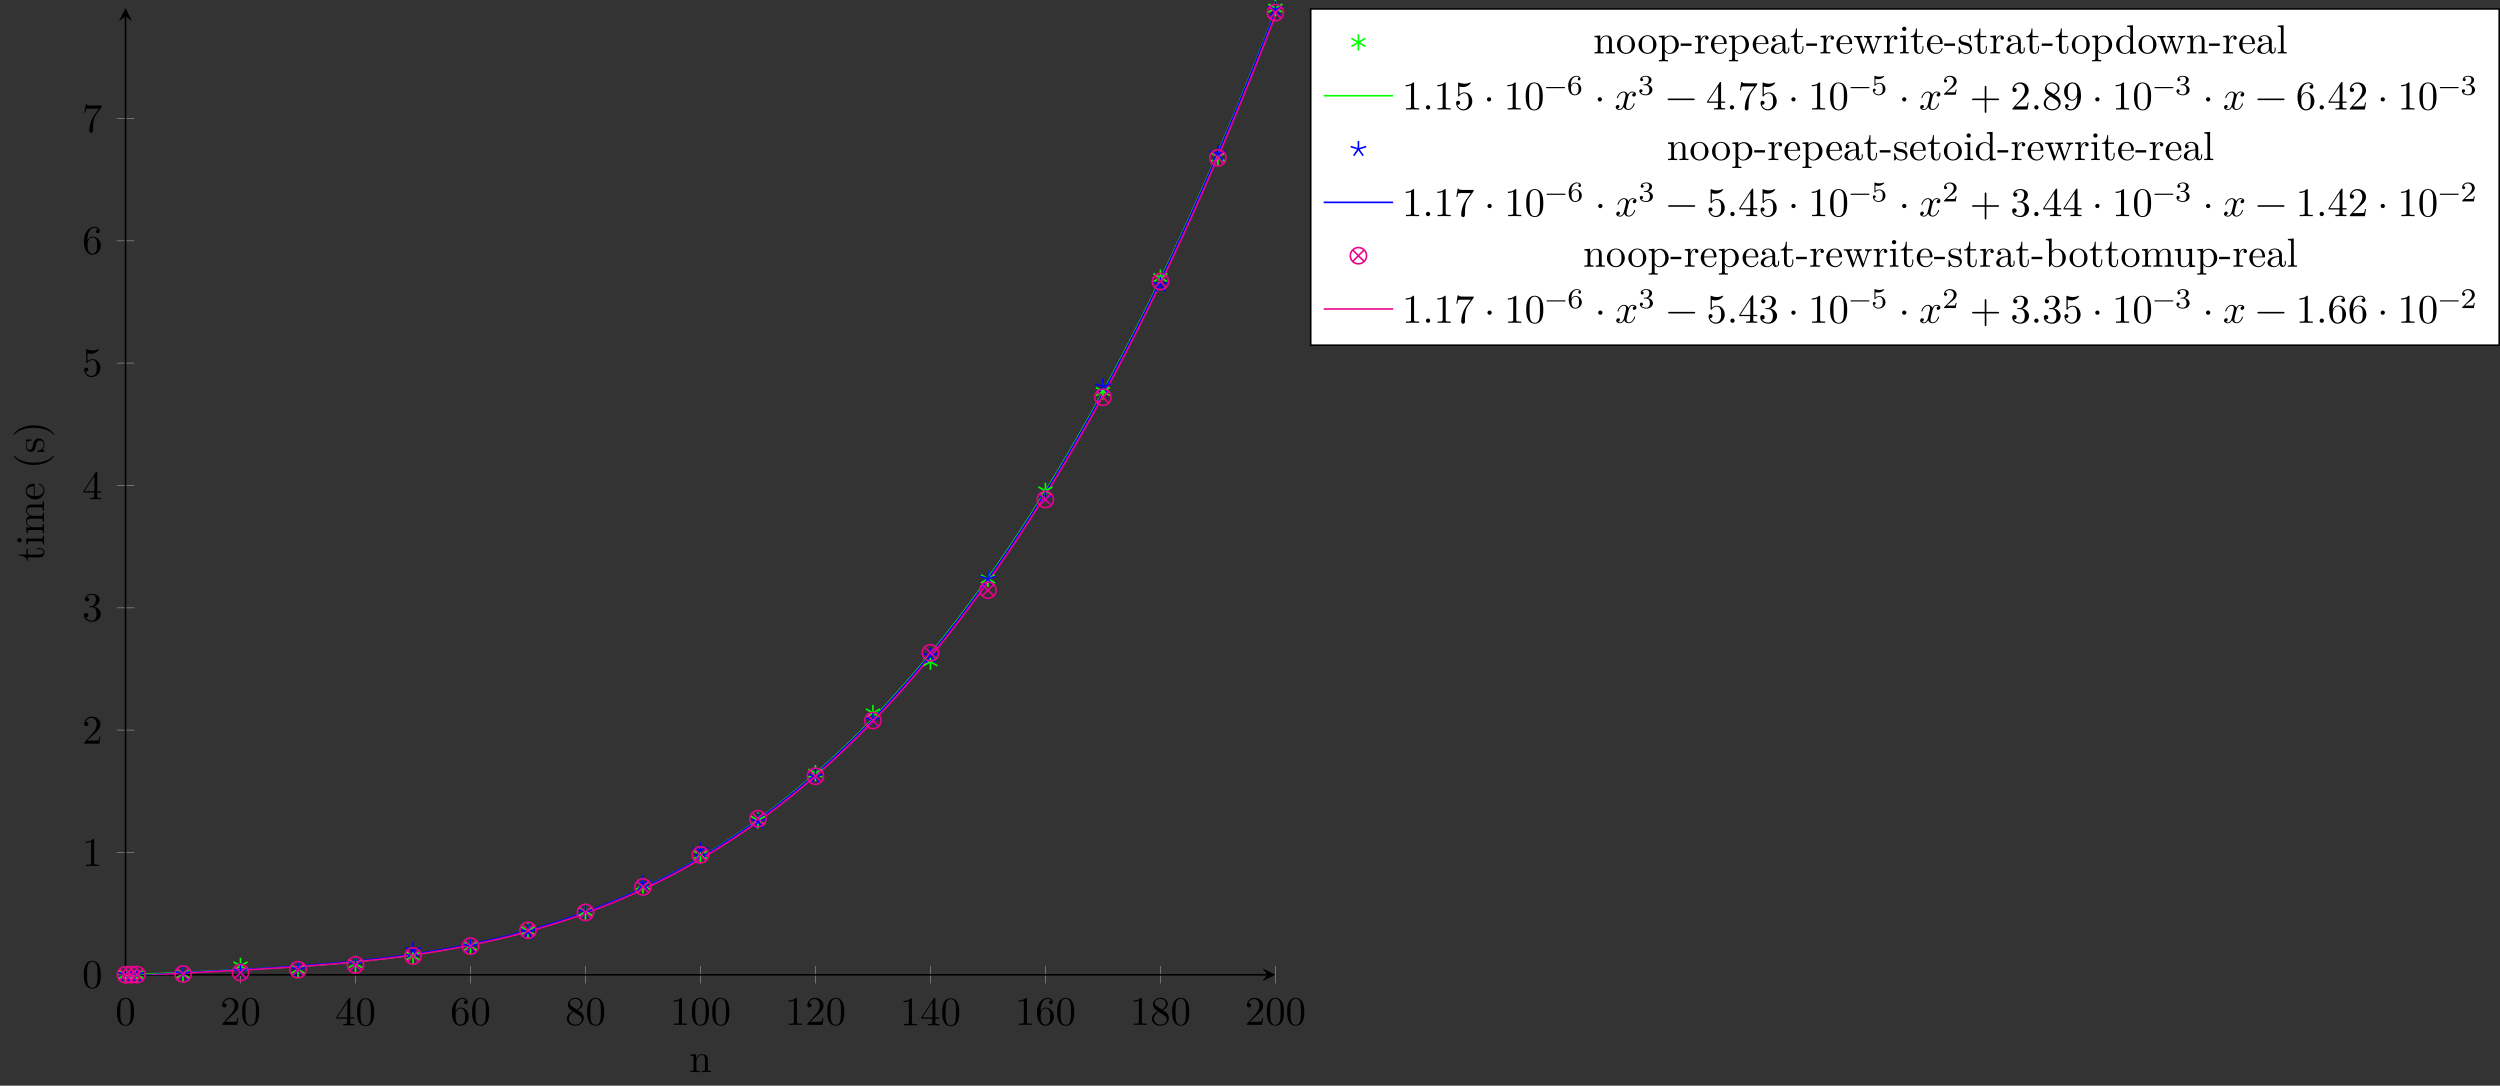 <?xml version="1.0" encoding="UTF-8"?>
<svg xmlns="http://www.w3.org/2000/svg" xmlns:xlink="http://www.w3.org/1999/xlink" width="612.447pt" height="265.971pt" viewBox="0 0 612.447 265.971" version="1.1">
<rect x="0" y="0" width="612.447" height="265.971" fill="#333333" stroke="none"/>
<defs>
<g>
<symbol overflow="visible" id="glyph0-0">
<path style="stroke:none;" d=""/>
</symbol>
<symbol overflow="visible" id="glyph0-1">
<path style="stroke:none;" d="M 4.578 -3.188 C 4.578 -3.984 4.531 -4.781 4.188 -5.516 C 3.734 -6.484 2.906 -6.641 2.5 -6.641 C 1.891 -6.641 1.172 -6.375 0.75 -5.453 C 0.438 -4.766 0.391 -3.984 0.391 -3.188 C 0.391 -2.438 0.422 -1.547 0.844 -0.781 C 1.266 0.016 2 0.219 2.484 0.219 C 3.016 0.219 3.781 0.016 4.219 -0.938 C 4.531 -1.625 4.578 -2.406 4.578 -3.188 Z M 3.766 -3.312 C 3.766 -2.562 3.766 -1.891 3.656 -1.25 C 3.5 -0.297 2.938 0 2.484 0 C 2.094 0 1.5 -0.25 1.328 -1.203 C 1.219 -1.797 1.219 -2.719 1.219 -3.312 C 1.219 -3.953 1.219 -4.609 1.297 -5.141 C 1.484 -6.328 2.234 -6.422 2.484 -6.422 C 2.812 -6.422 3.469 -6.234 3.656 -5.25 C 3.766 -4.688 3.766 -3.938 3.766 -3.312 Z M 3.766 -3.312 "/>
</symbol>
<symbol overflow="visible" id="glyph0-2">
<path style="stroke:none;" d="M 4.469 -1.734 L 4.234 -1.734 C 4.172 -1.438 4.109 -1 4 -0.844 C 3.938 -0.766 3.281 -0.766 3.062 -0.766 L 1.266 -0.766 L 2.328 -1.797 C 3.875 -3.172 4.469 -3.703 4.469 -4.703 C 4.469 -5.844 3.578 -6.641 2.359 -6.641 C 1.234 -6.641 0.5 -5.719 0.5 -4.828 C 0.5 -4.281 1 -4.281 1.031 -4.281 C 1.203 -4.281 1.547 -4.391 1.547 -4.812 C 1.547 -5.062 1.359 -5.328 1.016 -5.328 C 0.938 -5.328 0.922 -5.328 0.891 -5.312 C 1.109 -5.969 1.656 -6.328 2.234 -6.328 C 3.141 -6.328 3.562 -5.516 3.562 -4.703 C 3.562 -3.906 3.078 -3.125 2.516 -2.5 L 0.609 -0.375 C 0.5 -0.266 0.5 -0.234 0.5 0 L 4.203 0 Z M 4.469 -1.734 "/>
</symbol>
<symbol overflow="visible" id="glyph0-3">
<path style="stroke:none;" d="M 4.688 -1.641 L 4.688 -1.953 L 3.703 -1.953 L 3.703 -6.484 C 3.703 -6.688 3.703 -6.75 3.531 -6.75 C 3.453 -6.75 3.422 -6.75 3.344 -6.625 L 0.281 -1.953 L 0.281 -1.641 L 2.938 -1.641 L 2.938 -0.781 C 2.938 -0.422 2.906 -0.312 2.172 -0.312 L 1.969 -0.312 L 1.969 0 C 2.375 -0.031 2.891 -0.031 3.312 -0.031 C 3.734 -0.031 4.25 -0.031 4.672 0 L 4.672 -0.312 L 4.453 -0.312 C 3.719 -0.312 3.703 -0.422 3.703 -0.781 L 3.703 -1.641 Z M 2.984 -1.953 L 0.562 -1.953 L 2.984 -5.672 Z M 2.984 -1.953 "/>
</symbol>
<symbol overflow="visible" id="glyph0-4">
<path style="stroke:none;" d="M 4.562 -2.031 C 4.562 -3.297 3.672 -4.25 2.562 -4.25 C 1.891 -4.25 1.516 -3.75 1.312 -3.266 L 1.312 -3.516 C 1.312 -6.031 2.547 -6.391 3.062 -6.391 C 3.297 -6.391 3.719 -6.328 3.938 -5.984 C 3.781 -5.984 3.391 -5.984 3.391 -5.547 C 3.391 -5.234 3.625 -5.078 3.844 -5.078 C 4 -5.078 4.312 -5.172 4.312 -5.562 C 4.312 -6.156 3.875 -6.641 3.047 -6.641 C 1.766 -6.641 0.422 -5.359 0.422 -3.156 C 0.422 -0.484 1.578 0.219 2.5 0.219 C 3.609 0.219 4.562 -0.719 4.562 -2.031 Z M 3.656 -2.047 C 3.656 -1.562 3.656 -1.062 3.484 -0.703 C 3.188 -0.109 2.734 -0.062 2.5 -0.062 C 1.875 -0.062 1.578 -0.656 1.516 -0.812 C 1.328 -1.281 1.328 -2.078 1.328 -2.25 C 1.328 -3.031 1.656 -4.031 2.547 -4.031 C 2.719 -4.031 3.172 -4.031 3.484 -3.406 C 3.656 -3.047 3.656 -2.531 3.656 -2.047 Z M 3.656 -2.047 "/>
</symbol>
<symbol overflow="visible" id="glyph0-5">
<path style="stroke:none;" d="M 4.562 -1.672 C 4.562 -2.031 4.453 -2.484 4.062 -2.906 C 3.875 -3.109 3.719 -3.203 3.078 -3.609 C 3.797 -3.984 4.281 -4.5 4.281 -5.156 C 4.281 -6.078 3.406 -6.641 2.5 -6.641 C 1.5 -6.641 0.688 -5.906 0.688 -4.969 C 0.688 -4.797 0.703 -4.344 1.125 -3.875 C 1.234 -3.766 1.609 -3.516 1.859 -3.344 C 1.281 -3.047 0.422 -2.5 0.422 -1.5 C 0.422 -0.453 1.438 0.219 2.484 0.219 C 3.609 0.219 4.562 -0.609 4.562 -1.672 Z M 3.844 -5.156 C 3.844 -4.578 3.453 -4.109 2.859 -3.766 L 1.625 -4.562 C 1.172 -4.859 1.125 -5.188 1.125 -5.359 C 1.125 -5.969 1.781 -6.391 2.484 -6.391 C 3.203 -6.391 3.844 -5.875 3.844 -5.156 Z M 4.062 -1.312 C 4.062 -0.578 3.312 -0.062 2.5 -0.062 C 1.641 -0.062 0.922 -0.672 0.922 -1.5 C 0.922 -2.078 1.234 -2.719 2.078 -3.188 L 3.312 -2.406 C 3.594 -2.219 4.062 -1.922 4.062 -1.312 Z M 4.062 -1.312 "/>
</symbol>
<symbol overflow="visible" id="glyph0-6">
<path style="stroke:none;" d="M 4.172 0 L 4.172 -0.312 L 3.859 -0.312 C 2.953 -0.312 2.938 -0.422 2.938 -0.781 L 2.938 -6.375 C 2.938 -6.625 2.938 -6.641 2.703 -6.641 C 2.078 -6 1.203 -6 0.891 -6 L 0.891 -5.688 C 1.094 -5.688 1.672 -5.688 2.188 -5.953 L 2.188 -0.781 C 2.188 -0.422 2.156 -0.312 1.266 -0.312 L 0.953 -0.312 L 0.953 0 C 1.297 -0.031 2.156 -0.031 2.562 -0.031 C 2.953 -0.031 3.828 -0.031 4.172 0 Z M 4.172 0 "/>
</symbol>
<symbol overflow="visible" id="glyph0-7">
<path style="stroke:none;" d="M 4.562 -1.703 C 4.562 -2.516 3.922 -3.297 2.891 -3.516 C 3.703 -3.781 4.281 -4.469 4.281 -5.266 C 4.281 -6.078 3.406 -6.641 2.453 -6.641 C 1.453 -6.641 0.688 -6.047 0.688 -5.281 C 0.688 -4.953 0.906 -4.766 1.203 -4.766 C 1.5 -4.766 1.703 -4.984 1.703 -5.281 C 1.703 -5.766 1.234 -5.766 1.094 -5.766 C 1.391 -6.266 2.047 -6.391 2.406 -6.391 C 2.828 -6.391 3.375 -6.172 3.375 -5.281 C 3.375 -5.156 3.344 -4.578 3.094 -4.141 C 2.797 -3.656 2.453 -3.625 2.203 -3.625 C 2.125 -3.609 1.891 -3.594 1.812 -3.594 C 1.734 -3.578 1.672 -3.562 1.672 -3.469 C 1.672 -3.359 1.734 -3.359 1.906 -3.359 L 2.344 -3.359 C 3.156 -3.359 3.531 -2.688 3.531 -1.703 C 3.531 -0.344 2.844 -0.062 2.406 -0.062 C 1.969 -0.062 1.219 -0.234 0.875 -0.812 C 1.219 -0.766 1.531 -0.984 1.531 -1.359 C 1.531 -1.719 1.266 -1.922 0.984 -1.922 C 0.734 -1.922 0.422 -1.781 0.422 -1.344 C 0.422 -0.438 1.344 0.219 2.438 0.219 C 3.656 0.219 4.562 -0.688 4.562 -1.703 Z M 4.562 -1.703 "/>
</symbol>
<symbol overflow="visible" id="glyph0-8">
<path style="stroke:none;" d="M 4.469 -2 C 4.469 -3.188 3.656 -4.188 2.578 -4.188 C 2.109 -4.188 1.672 -4.031 1.312 -3.672 L 1.312 -5.625 C 1.516 -5.562 1.844 -5.5 2.156 -5.5 C 3.391 -5.5 4.094 -6.406 4.094 -6.531 C 4.094 -6.594 4.062 -6.641 3.984 -6.641 C 3.984 -6.641 3.953 -6.641 3.906 -6.609 C 3.703 -6.516 3.219 -6.312 2.547 -6.312 C 2.156 -6.312 1.688 -6.391 1.219 -6.594 C 1.141 -6.625 1.109 -6.625 1.109 -6.625 C 1 -6.625 1 -6.547 1 -6.391 L 1 -3.438 C 1 -3.266 1 -3.188 1.141 -3.188 C 1.219 -3.188 1.234 -3.203 1.281 -3.266 C 1.391 -3.422 1.75 -3.969 2.562 -3.969 C 3.078 -3.969 3.328 -3.516 3.406 -3.328 C 3.562 -2.953 3.594 -2.578 3.594 -2.078 C 3.594 -1.719 3.594 -1.125 3.344 -0.703 C 3.109 -0.312 2.734 -0.062 2.281 -0.062 C 1.562 -0.062 0.984 -0.594 0.812 -1.172 C 0.844 -1.172 0.875 -1.156 0.984 -1.156 C 1.312 -1.156 1.484 -1.406 1.484 -1.641 C 1.484 -1.891 1.312 -2.141 0.984 -2.141 C 0.844 -2.141 0.5 -2.062 0.5 -1.609 C 0.5 -0.75 1.188 0.219 2.297 0.219 C 3.453 0.219 4.469 -0.734 4.469 -2 Z M 4.469 -2 "/>
</symbol>
<symbol overflow="visible" id="glyph0-9">
<path style="stroke:none;" d="M 4.828 -6.422 L 2.406 -6.422 C 1.203 -6.422 1.172 -6.547 1.141 -6.734 L 0.891 -6.734 L 0.562 -4.688 L 0.812 -4.688 C 0.844 -4.844 0.922 -5.469 1.062 -5.594 C 1.125 -5.656 1.906 -5.656 2.031 -5.656 L 4.094 -5.656 L 2.984 -4.078 C 2.078 -2.734 1.75 -1.344 1.75 -0.328 C 1.75 -0.234 1.75 0.219 2.219 0.219 C 2.672 0.219 2.672 -0.234 2.672 -0.328 L 2.672 -0.844 C 2.672 -1.391 2.703 -1.938 2.781 -2.469 C 2.828 -2.703 2.953 -3.562 3.406 -4.172 L 4.75 -6.078 C 4.828 -6.188 4.828 -6.203 4.828 -6.422 Z M 4.828 -6.422 "/>
</symbol>
<symbol overflow="visible" id="glyph0-10">
<path style="stroke:none;" d="M 1.906 -0.531 C 1.906 -0.812 1.672 -1.062 1.391 -1.062 C 1.094 -1.062 0.859 -0.812 0.859 -0.531 C 0.859 -0.234 1.094 0 1.391 0 C 1.672 0 1.906 -0.234 1.906 -0.531 Z M 1.906 -0.531 "/>
</symbol>
<symbol overflow="visible" id="glyph0-11">
<path style="stroke:none;" d="M 1.906 -2.5 C 1.906 -2.781 1.672 -3.016 1.391 -3.016 C 1.094 -3.016 0.859 -2.781 0.859 -2.5 C 0.859 -2.203 1.094 -1.969 1.391 -1.969 C 1.672 -1.969 1.906 -2.203 1.906 -2.5 Z M 1.906 -2.5 "/>
</symbol>
<symbol overflow="visible" id="glyph0-12">
<path style="stroke:none;" d="M 5.25 -3.75 C 5.25 -4.266 4.672 -4.406 4.328 -4.406 C 3.75 -4.406 3.406 -3.875 3.281 -3.656 C 3.031 -4.312 2.5 -4.406 2.203 -4.406 C 1.172 -4.406 0.594 -3.125 0.594 -2.875 C 0.594 -2.766 0.719 -2.766 0.719 -2.766 C 0.797 -2.766 0.828 -2.797 0.844 -2.875 C 1.188 -3.938 1.844 -4.188 2.188 -4.188 C 2.375 -4.188 2.719 -4.094 2.719 -3.516 C 2.719 -3.203 2.547 -2.547 2.188 -1.141 C 2.031 -0.531 1.672 -0.109 1.234 -0.109 C 1.172 -0.109 0.953 -0.109 0.734 -0.234 C 0.984 -0.297 1.203 -0.5 1.203 -0.781 C 1.203 -1.047 0.984 -1.125 0.844 -1.125 C 0.531 -1.125 0.297 -0.875 0.297 -0.547 C 0.297 -0.094 0.781 0.109 1.219 0.109 C 1.891 0.109 2.25 -0.594 2.266 -0.641 C 2.391 -0.281 2.75 0.109 3.344 0.109 C 4.375 0.109 4.938 -1.172 4.938 -1.422 C 4.938 -1.531 4.859 -1.531 4.828 -1.531 C 4.734 -1.531 4.719 -1.484 4.688 -1.422 C 4.359 -0.344 3.688 -0.109 3.375 -0.109 C 2.984 -0.109 2.828 -0.422 2.828 -0.766 C 2.828 -0.984 2.875 -1.203 2.984 -1.641 L 3.328 -3.016 C 3.391 -3.266 3.625 -4.188 4.312 -4.188 C 4.359 -4.188 4.609 -4.188 4.812 -4.062 C 4.531 -4 4.344 -3.766 4.344 -3.516 C 4.344 -3.359 4.453 -3.172 4.719 -3.172 C 4.938 -3.172 5.25 -3.344 5.25 -3.75 Z M 5.25 -3.75 "/>
</symbol>
<symbol overflow="visible" id="glyph0-13">
<path style="stroke:none;" d="M 7.203 -2.5 C 7.203 -2.609 7.109 -2.688 7 -2.688 L 0.75 -2.688 C 0.641 -2.688 0.562 -2.609 0.562 -2.5 C 0.562 -2.375 0.641 -2.297 0.75 -2.297 L 7 -2.297 C 7.109 -2.297 7.203 -2.375 7.203 -2.5 Z M 7.203 -2.5 "/>
</symbol>
<symbol overflow="visible" id="glyph0-14">
<path style="stroke:none;" d="M 7.203 -2.5 C 7.203 -2.609 7.109 -2.688 7 -2.688 L 4.078 -2.688 L 4.078 -5.609 C 4.078 -5.719 3.984 -5.812 3.875 -5.812 C 3.766 -5.812 3.672 -5.719 3.672 -5.609 L 3.672 -2.688 L 0.75 -2.688 C 0.641 -2.688 0.562 -2.609 0.562 -2.5 C 0.562 -2.375 0.641 -2.297 0.75 -2.297 L 3.672 -2.297 L 3.672 0.625 C 3.672 0.734 3.766 0.828 3.875 0.828 C 3.984 0.828 4.078 0.734 4.078 0.625 L 4.078 -2.297 L 7 -2.297 C 7.109 -2.297 7.203 -2.375 7.203 -2.5 Z M 7.203 -2.5 "/>
</symbol>
<symbol overflow="visible" id="glyph0-15">
<path style="stroke:none;" d="M 4.562 -3.281 C 4.562 -5.969 3.406 -6.641 2.516 -6.641 C 1.969 -6.641 1.484 -6.453 1.062 -6.016 C 0.641 -5.562 0.422 -5.141 0.422 -4.391 C 0.422 -3.156 1.297 -2.172 2.406 -2.172 C 3.016 -2.172 3.422 -2.594 3.656 -3.172 L 3.656 -2.844 C 3.656 -0.516 2.625 -0.062 2.047 -0.062 C 1.875 -0.062 1.328 -0.078 1.062 -0.422 C 1.5 -0.422 1.578 -0.703 1.578 -0.875 C 1.578 -1.188 1.344 -1.328 1.125 -1.328 C 0.969 -1.328 0.672 -1.25 0.672 -0.859 C 0.672 -0.188 1.203 0.219 2.047 0.219 C 3.344 0.219 4.562 -1.141 4.562 -3.281 Z M 3.641 -4.203 C 3.641 -3.375 3.297 -2.406 2.422 -2.406 C 2.266 -2.406 1.797 -2.406 1.5 -3.031 C 1.312 -3.406 1.312 -3.891 1.312 -4.391 C 1.312 -4.922 1.312 -5.391 1.531 -5.766 C 1.797 -6.266 2.172 -6.391 2.516 -6.391 C 2.984 -6.391 3.312 -6.047 3.484 -5.609 C 3.594 -5.281 3.641 -4.656 3.641 -4.203 Z M 3.641 -4.203 "/>
</symbol>
<symbol overflow="visible" id="glyph1-0">
<path style="stroke:none;" d=""/>
</symbol>
<symbol overflow="visible" id="glyph1-1">
<path style="stroke:none;" d="M 5.328 0 L 5.328 -0.312 C 4.812 -0.312 4.562 -0.312 4.562 -0.609 L 4.562 -2.516 C 4.562 -3.375 4.562 -3.672 4.25 -4.031 C 4.109 -4.203 3.781 -4.406 3.203 -4.406 C 2.469 -4.406 2 -3.984 1.719 -3.359 L 1.719 -4.406 L 0.312 -4.297 L 0.312 -3.984 C 1.016 -3.984 1.094 -3.922 1.094 -3.422 L 1.094 -0.75 C 1.094 -0.312 0.984 -0.312 0.312 -0.312 L 0.312 0 L 1.453 -0.031 L 2.562 0 L 2.562 -0.312 C 1.891 -0.312 1.781 -0.312 1.781 -0.75 L 1.781 -2.594 C 1.781 -3.625 2.5 -4.188 3.125 -4.188 C 3.766 -4.188 3.875 -3.656 3.875 -3.078 L 3.875 -0.75 C 3.875 -0.312 3.766 -0.312 3.094 -0.312 L 3.094 0 L 4.219 -0.031 Z M 5.328 0 "/>
</symbol>
<symbol overflow="visible" id="glyph1-2">
<path style="stroke:none;" d="M 4.688 -2.141 C 4.688 -3.406 3.703 -4.469 2.5 -4.469 C 1.25 -4.469 0.281 -3.375 0.281 -2.141 C 0.281 -0.844 1.312 0.109 2.484 0.109 C 3.688 0.109 4.688 -0.875 4.688 -2.141 Z M 3.875 -2.219 C 3.875 -1.859 3.875 -1.312 3.656 -0.875 C 3.422 -0.422 2.984 -0.141 2.5 -0.141 C 2.062 -0.141 1.625 -0.344 1.359 -0.812 C 1.109 -1.25 1.109 -1.859 1.109 -2.219 C 1.109 -2.609 1.109 -3.141 1.344 -3.578 C 1.609 -4.031 2.078 -4.25 2.484 -4.25 C 2.922 -4.25 3.344 -4.031 3.609 -3.594 C 3.875 -3.172 3.875 -2.594 3.875 -2.219 Z M 3.875 -2.219 "/>
</symbol>
<symbol overflow="visible" id="glyph1-3">
<path style="stroke:none;" d="M 5.188 -2.156 C 5.188 -3.422 4.234 -4.406 3.109 -4.406 C 2.328 -4.406 1.906 -3.969 1.719 -3.75 L 1.719 -4.406 L 0.281 -4.297 L 0.281 -3.984 C 0.984 -3.984 1.062 -3.922 1.062 -3.484 L 1.062 1.172 C 1.062 1.625 0.953 1.625 0.281 1.625 L 0.281 1.938 L 1.391 1.906 L 2.516 1.938 L 2.516 1.625 C 1.859 1.625 1.75 1.625 1.75 1.172 L 1.75 -0.594 C 1.797 -0.422 2.219 0.109 2.969 0.109 C 4.156 0.109 5.188 -0.875 5.188 -2.156 Z M 4.359 -2.156 C 4.359 -0.953 3.672 -0.109 2.938 -0.109 C 2.531 -0.109 2.156 -0.312 1.891 -0.719 C 1.75 -0.922 1.75 -0.938 1.75 -1.141 L 1.75 -3.359 C 2.031 -3.875 2.516 -4.156 3.031 -4.156 C 3.766 -4.156 4.359 -3.281 4.359 -2.156 Z M 4.359 -2.156 "/>
</symbol>
<symbol overflow="visible" id="glyph1-4">
<path style="stroke:none;" d="M 2.75 -1.859 L 2.75 -2.438 L 0.109 -2.438 L 0.109 -1.859 Z M 2.75 -1.859 "/>
</symbol>
<symbol overflow="visible" id="glyph1-5">
<path style="stroke:none;" d="M 3.625 -3.797 C 3.625 -4.109 3.312 -4.406 2.891 -4.406 C 2.156 -4.406 1.797 -3.734 1.672 -3.312 L 1.672 -4.406 L 0.281 -4.297 L 0.281 -3.984 C 0.984 -3.984 1.062 -3.922 1.062 -3.422 L 1.062 -0.75 C 1.062 -0.312 0.953 -0.312 0.281 -0.312 L 0.281 0 L 1.422 -0.031 C 1.812 -0.031 2.281 -0.031 2.688 0 L 2.688 -0.312 L 2.469 -0.312 C 1.734 -0.312 1.719 -0.422 1.719 -0.781 L 1.719 -2.312 C 1.719 -3.297 2.141 -4.188 2.891 -4.188 C 2.953 -4.188 2.984 -4.188 3 -4.172 C 2.969 -4.172 2.766 -4.047 2.766 -3.781 C 2.766 -3.516 2.984 -3.359 3.203 -3.359 C 3.375 -3.359 3.625 -3.484 3.625 -3.797 Z M 3.625 -3.797 "/>
</symbol>
<symbol overflow="visible" id="glyph1-6">
<path style="stroke:none;" d="M 4.141 -1.188 C 4.141 -1.281 4.062 -1.312 4 -1.312 C 3.922 -1.312 3.891 -1.25 3.875 -1.172 C 3.531 -0.141 2.625 -0.141 2.531 -0.141 C 2.031 -0.141 1.641 -0.438 1.406 -0.812 C 1.109 -1.281 1.109 -1.938 1.109 -2.297 L 3.891 -2.297 C 4.109 -2.297 4.141 -2.297 4.141 -2.516 C 4.141 -3.5 3.594 -4.469 2.359 -4.469 C 1.203 -4.469 0.281 -3.438 0.281 -2.188 C 0.281 -0.859 1.328 0.109 2.469 0.109 C 3.688 0.109 4.141 -1 4.141 -1.188 Z M 3.484 -2.516 L 1.109 -2.516 C 1.172 -4 2.016 -4.25 2.359 -4.25 C 3.375 -4.25 3.484 -2.906 3.484 -2.516 Z M 3.484 -2.516 "/>
</symbol>
<symbol overflow="visible" id="glyph1-7">
<path style="stroke:none;" d="M 4.812 -0.891 L 4.812 -1.453 L 4.562 -1.453 L 4.562 -0.891 C 4.562 -0.312 4.312 -0.25 4.203 -0.25 C 3.875 -0.25 3.844 -0.703 3.844 -0.75 L 3.844 -2.734 C 3.844 -3.156 3.844 -3.547 3.484 -3.922 C 3.094 -4.312 2.594 -4.469 2.109 -4.469 C 1.297 -4.469 0.609 -4 0.609 -3.344 C 0.609 -3.047 0.812 -2.875 1.062 -2.875 C 1.344 -2.875 1.531 -3.078 1.531 -3.328 C 1.531 -3.453 1.469 -3.781 1.016 -3.781 C 1.281 -4.141 1.781 -4.25 2.094 -4.25 C 2.578 -4.25 3.156 -3.859 3.156 -2.969 L 3.156 -2.609 C 2.641 -2.578 1.938 -2.547 1.312 -2.25 C 0.562 -1.906 0.312 -1.391 0.312 -0.953 C 0.312 -0.141 1.281 0.109 1.906 0.109 C 2.578 0.109 3.031 -0.297 3.219 -0.75 C 3.266 -0.359 3.531 0.062 4 0.062 C 4.203 0.062 4.812 -0.078 4.812 -0.891 Z M 3.156 -1.391 C 3.156 -0.453 2.438 -0.109 1.984 -0.109 C 1.5 -0.109 1.094 -0.453 1.094 -0.953 C 1.094 -1.5 1.5 -2.328 3.156 -2.391 Z M 3.156 -1.391 "/>
</symbol>
<symbol overflow="visible" id="glyph1-8">
<path style="stroke:none;" d="M 3.312 -1.234 L 3.312 -1.797 L 3.062 -1.797 L 3.062 -1.25 C 3.062 -0.516 2.766 -0.141 2.391 -0.141 C 1.719 -0.141 1.719 -1.047 1.719 -1.219 L 1.719 -3.984 L 3.156 -3.984 L 3.156 -4.297 L 1.719 -4.297 L 1.719 -6.125 L 1.469 -6.125 C 1.469 -5.312 1.172 -4.25 0.188 -4.203 L 0.188 -3.984 L 1.031 -3.984 L 1.031 -1.234 C 1.031 -0.016 1.969 0.109 2.328 0.109 C 3.031 0.109 3.312 -0.594 3.312 -1.234 Z M 3.312 -1.234 "/>
</symbol>
<symbol overflow="visible" id="glyph1-9">
<path style="stroke:none;" d="M 7.016 -3.984 L 7.016 -4.297 C 6.781 -4.281 6.5 -4.266 6.281 -4.266 L 5.359 -4.297 L 5.359 -3.984 C 5.719 -3.984 5.938 -3.797 5.938 -3.516 C 5.938 -3.453 5.938 -3.422 5.875 -3.297 L 4.969 -0.75 L 3.984 -3.531 C 3.953 -3.656 3.938 -3.672 3.938 -3.719 C 3.938 -3.984 4.328 -3.984 4.531 -3.984 L 4.531 -4.297 L 3.484 -4.266 C 3.188 -4.266 2.906 -4.281 2.609 -4.297 L 2.609 -3.984 C 2.969 -3.984 3.125 -3.969 3.234 -3.844 C 3.281 -3.781 3.391 -3.484 3.453 -3.297 L 2.609 -0.875 L 1.656 -3.531 C 1.609 -3.656 1.609 -3.672 1.609 -3.719 C 1.609 -3.984 2 -3.984 2.188 -3.984 L 2.188 -4.297 L 1.109 -4.266 L 0.172 -4.297 L 0.172 -3.984 C 0.672 -3.984 0.797 -3.953 0.922 -3.641 L 2.172 -0.109 C 2.219 0.031 2.25 0.109 2.375 0.109 C 2.516 0.109 2.531 0.047 2.578 -0.094 L 3.594 -2.906 L 4.609 -0.078 C 4.641 0.031 4.672 0.109 4.812 0.109 C 4.938 0.109 4.969 0.016 5 -0.078 L 6.172 -3.344 C 6.344 -3.844 6.656 -3.984 7.016 -3.984 Z M 7.016 -3.984 "/>
</symbol>
<symbol overflow="visible" id="glyph1-10">
<path style="stroke:none;" d="M 2.469 0 L 2.469 -0.312 C 1.797 -0.312 1.766 -0.359 1.766 -0.75 L 1.766 -4.406 L 0.375 -4.297 L 0.375 -3.984 C 1.016 -3.984 1.109 -3.922 1.109 -3.438 L 1.109 -0.75 C 1.109 -0.312 1 -0.312 0.328 -0.312 L 0.328 0 L 1.422 -0.031 C 1.781 -0.031 2.125 -0.016 2.469 0 Z M 1.906 -6.016 C 1.906 -6.297 1.688 -6.547 1.391 -6.547 C 1.047 -6.547 0.844 -6.266 0.844 -6.016 C 0.844 -5.75 1.078 -5.5 1.375 -5.5 C 1.719 -5.5 1.906 -5.766 1.906 -6.016 Z M 1.906 -6.016 "/>
</symbol>
<symbol overflow="visible" id="glyph1-11">
<path style="stroke:none;" d="M 3.594 -1.281 C 3.594 -1.797 3.297 -2.109 3.172 -2.219 C 2.844 -2.547 2.453 -2.625 2.031 -2.703 C 1.469 -2.812 0.812 -2.938 0.812 -3.516 C 0.812 -3.875 1.062 -4.281 1.922 -4.281 C 3.016 -4.281 3.078 -3.375 3.094 -3.078 C 3.094 -2.984 3.203 -2.984 3.203 -2.984 C 3.344 -2.984 3.344 -3.031 3.344 -3.219 L 3.344 -4.234 C 3.344 -4.391 3.344 -4.469 3.234 -4.469 C 3.188 -4.469 3.156 -4.469 3.031 -4.344 C 3 -4.312 2.906 -4.219 2.859 -4.188 C 2.484 -4.469 2.078 -4.469 1.922 -4.469 C 0.703 -4.469 0.328 -3.797 0.328 -3.234 C 0.328 -2.891 0.484 -2.609 0.75 -2.391 C 1.078 -2.141 1.359 -2.078 2.078 -1.938 C 2.297 -1.891 3.109 -1.734 3.109 -1.016 C 3.109 -0.516 2.766 -0.109 1.984 -0.109 C 1.141 -0.109 0.781 -0.672 0.594 -1.531 C 0.562 -1.656 0.562 -1.688 0.453 -1.688 C 0.328 -1.688 0.328 -1.625 0.328 -1.453 L 0.328 -0.125 C 0.328 0.047 0.328 0.109 0.438 0.109 C 0.484 0.109 0.5 0.094 0.688 -0.094 C 0.703 -0.109 0.703 -0.125 0.891 -0.312 C 1.328 0.094 1.781 0.109 1.984 0.109 C 3.125 0.109 3.594 -0.562 3.594 -1.281 Z M 3.594 -1.281 "/>
</symbol>
<symbol overflow="visible" id="glyph1-12">
<path style="stroke:none;" d="M 5.25 0 L 5.25 -0.312 C 4.562 -0.312 4.469 -0.375 4.469 -0.875 L 4.469 -6.922 L 3.047 -6.812 L 3.047 -6.5 C 3.734 -6.5 3.812 -6.438 3.812 -5.938 L 3.812 -3.781 C 3.531 -4.141 3.094 -4.406 2.562 -4.406 C 1.391 -4.406 0.344 -3.422 0.344 -2.141 C 0.344 -0.875 1.312 0.109 2.453 0.109 C 3.094 0.109 3.531 -0.234 3.781 -0.547 L 3.781 0.109 Z M 3.781 -1.172 C 3.781 -1 3.781 -0.984 3.672 -0.812 C 3.375 -0.328 2.938 -0.109 2.5 -0.109 C 2.047 -0.109 1.688 -0.375 1.453 -0.75 C 1.203 -1.156 1.172 -1.719 1.172 -2.141 C 1.172 -2.5 1.188 -3.094 1.469 -3.547 C 1.688 -3.859 2.062 -4.188 2.609 -4.188 C 2.953 -4.188 3.375 -4.031 3.672 -3.594 C 3.781 -3.422 3.781 -3.406 3.781 -3.219 Z M 3.781 -1.172 "/>
</symbol>
<symbol overflow="visible" id="glyph1-13">
<path style="stroke:none;" d="M 2.547 0 L 2.547 -0.312 C 1.875 -0.312 1.766 -0.312 1.766 -0.75 L 1.766 -6.922 L 0.328 -6.812 L 0.328 -6.5 C 1.031 -6.5 1.109 -6.438 1.109 -5.938 L 1.109 -0.75 C 1.109 -0.312 1 -0.312 0.328 -0.312 L 0.328 0 L 1.438 -0.031 Z M 2.547 0 "/>
</symbol>
<symbol overflow="visible" id="glyph1-14">
<path style="stroke:none;" d="M 5.188 -2.156 C 5.188 -3.422 4.219 -4.406 3.078 -4.406 C 2.297 -4.406 1.875 -3.938 1.719 -3.766 L 1.719 -6.922 L 0.281 -6.812 L 0.281 -6.5 C 0.984 -6.5 1.062 -6.438 1.062 -5.938 L 1.062 0 L 1.312 0 L 1.672 -0.625 C 1.812 -0.391 2.234 0.109 2.969 0.109 C 4.156 0.109 5.188 -0.875 5.188 -2.156 Z M 4.359 -2.156 C 4.359 -1.797 4.344 -1.203 4.062 -0.75 C 3.844 -0.438 3.469 -0.109 2.938 -0.109 C 2.484 -0.109 2.125 -0.344 1.891 -0.719 C 1.75 -0.922 1.75 -0.953 1.75 -1.141 L 1.75 -3.188 C 1.75 -3.375 1.75 -3.391 1.859 -3.547 C 2.25 -4.109 2.797 -4.188 3.031 -4.188 C 3.484 -4.188 3.844 -3.922 4.078 -3.547 C 4.344 -3.141 4.359 -2.578 4.359 -2.156 Z M 4.359 -2.156 "/>
</symbol>
<symbol overflow="visible" id="glyph1-15">
<path style="stroke:none;" d="M 8.109 0 L 8.109 -0.312 C 7.594 -0.312 7.344 -0.312 7.328 -0.609 L 7.328 -2.516 C 7.328 -3.375 7.328 -3.672 7.016 -4.031 C 6.875 -4.203 6.547 -4.406 5.969 -4.406 C 5.141 -4.406 4.688 -3.812 4.531 -3.422 C 4.391 -4.297 3.656 -4.406 3.203 -4.406 C 2.469 -4.406 2 -3.984 1.719 -3.359 L 1.719 -4.406 L 0.312 -4.297 L 0.312 -3.984 C 1.016 -3.984 1.094 -3.922 1.094 -3.422 L 1.094 -0.75 C 1.094 -0.312 0.984 -0.312 0.312 -0.312 L 0.312 0 L 1.453 -0.031 L 2.562 0 L 2.562 -0.312 C 1.891 -0.312 1.781 -0.312 1.781 -0.75 L 1.781 -2.594 C 1.781 -3.625 2.5 -4.188 3.125 -4.188 C 3.766 -4.188 3.875 -3.656 3.875 -3.078 L 3.875 -0.75 C 3.875 -0.312 3.766 -0.312 3.094 -0.312 L 3.094 0 L 4.219 -0.031 L 5.328 0 L 5.328 -0.312 C 4.672 -0.312 4.562 -0.312 4.562 -0.75 L 4.562 -2.594 C 4.562 -3.625 5.266 -4.188 5.906 -4.188 C 6.531 -4.188 6.641 -3.656 6.641 -3.078 L 6.641 -0.75 C 6.641 -0.312 6.531 -0.312 5.859 -0.312 L 5.859 0 L 6.984 -0.031 Z M 8.109 0 "/>
</symbol>
<symbol overflow="visible" id="glyph1-16">
<path style="stroke:none;" d="M 5.328 0 L 5.328 -0.312 C 4.641 -0.312 4.562 -0.375 4.562 -0.875 L 4.562 -4.406 L 3.094 -4.297 L 3.094 -3.984 C 3.781 -3.984 3.875 -3.922 3.875 -3.422 L 3.875 -1.656 C 3.875 -0.781 3.391 -0.109 2.656 -0.109 C 1.828 -0.109 1.781 -0.578 1.781 -1.094 L 1.781 -4.406 L 0.312 -4.297 L 0.312 -3.984 C 1.094 -3.984 1.094 -3.953 1.094 -3.078 L 1.094 -1.578 C 1.094 -0.797 1.094 0.109 2.609 0.109 C 3.172 0.109 3.609 -0.172 3.891 -0.781 L 3.891 0.109 Z M 5.328 0 "/>
</symbol>
<symbol overflow="visible" id="glyph2-0">
<path style="stroke:none;" d=""/>
</symbol>
<symbol overflow="visible" id="glyph2-1">
<path style="stroke:none;" d="M -1.234 -3.312 L -1.797 -3.312 L -1.797 -3.062 L -1.25 -3.062 C -0.516 -3.062 -0.141 -2.766 -0.141 -2.391 C -0.141 -1.719 -1.047 -1.719 -1.219 -1.719 L -3.984 -1.719 L -3.984 -3.156 L -4.297 -3.156 L -4.297 -1.719 L -6.125 -1.719 L -6.125 -1.469 C -5.312 -1.469 -4.25 -1.172 -4.203 -0.188 L -3.984 -0.188 L -3.984 -1.031 L -1.234 -1.031 C -0.016 -1.031 0.109 -1.969 0.109 -2.328 C 0.109 -3.031 -0.594 -3.312 -1.234 -3.312 Z M -1.234 -3.312 "/>
</symbol>
<symbol overflow="visible" id="glyph2-2">
<path style="stroke:none;" d="M 0 -2.469 L -0.312 -2.469 C -0.312 -1.797 -0.359 -1.766 -0.75 -1.766 L -4.406 -1.766 L -4.297 -0.375 L -3.984 -0.375 C -3.984 -1.016 -3.922 -1.109 -3.438 -1.109 L -0.75 -1.109 C -0.312 -1.109 -0.312 -1 -0.312 -0.328 L 0 -0.328 L -0.031 -1.422 C -0.031 -1.781 -0.016 -2.125 0 -2.469 Z M -6.016 -1.906 C -6.297 -1.906 -6.547 -1.688 -6.547 -1.391 C -6.547 -1.047 -6.266 -0.844 -6.016 -0.844 C -5.75 -0.844 -5.5 -1.078 -5.5 -1.375 C -5.5 -1.719 -5.766 -1.906 -6.016 -1.906 Z M -6.016 -1.906 "/>
</symbol>
<symbol overflow="visible" id="glyph2-3">
<path style="stroke:none;" d="M 0 -8.109 L -0.312 -8.109 C -0.312 -7.594 -0.312 -7.344 -0.609 -7.328 L -2.516 -7.328 C -3.375 -7.328 -3.672 -7.328 -4.031 -7.016 C -4.203 -6.875 -4.406 -6.547 -4.406 -5.969 C -4.406 -5.141 -3.812 -4.688 -3.422 -4.531 C -4.297 -4.391 -4.406 -3.656 -4.406 -3.203 C -4.406 -2.469 -3.984 -2 -3.359 -1.719 L -4.406 -1.719 L -4.297 -0.312 L -3.984 -0.312 C -3.984 -1.016 -3.922 -1.094 -3.422 -1.094 L -0.75 -1.094 C -0.312 -1.094 -0.312 -0.984 -0.312 -0.312 L 0 -0.312 L -0.031 -1.453 L 0 -2.562 L -0.312 -2.562 C -0.312 -1.891 -0.312 -1.781 -0.75 -1.781 L -2.594 -1.781 C -3.625 -1.781 -4.188 -2.5 -4.188 -3.125 C -4.188 -3.766 -3.656 -3.875 -3.078 -3.875 L -0.75 -3.875 C -0.312 -3.875 -0.312 -3.766 -0.312 -3.094 L 0 -3.094 L -0.031 -4.219 L 0 -5.328 L -0.312 -5.328 C -0.312 -4.672 -0.312 -4.562 -0.75 -4.562 L -2.594 -4.562 C -3.625 -4.562 -4.188 -5.266 -4.188 -5.906 C -4.188 -6.531 -3.656 -6.641 -3.078 -6.641 L -0.75 -6.641 C -0.312 -6.641 -0.312 -6.531 -0.312 -5.859 L 0 -5.859 L -0.031 -6.984 Z M 0 -8.109 "/>
</symbol>
<symbol overflow="visible" id="glyph2-4">
<path style="stroke:none;" d="M -1.188 -4.141 C -1.281 -4.141 -1.312 -4.062 -1.312 -4 C -1.312 -3.922 -1.25 -3.891 -1.172 -3.875 C -0.141 -3.531 -0.141 -2.625 -0.141 -2.531 C -0.141 -2.031 -0.438 -1.641 -0.812 -1.406 C -1.281 -1.109 -1.938 -1.109 -2.297 -1.109 L -2.297 -3.891 C -2.297 -4.109 -2.297 -4.141 -2.516 -4.141 C -3.5 -4.141 -4.469 -3.594 -4.469 -2.359 C -4.469 -1.203 -3.438 -0.281 -2.188 -0.281 C -0.859 -0.281 0.109 -1.328 0.109 -2.469 C 0.109 -3.688 -1 -4.141 -1.188 -4.141 Z M -2.516 -3.484 L -2.516 -1.109 C -4 -1.172 -4.25 -2.016 -4.25 -2.359 C -4.25 -3.375 -2.906 -3.484 -2.516 -3.484 Z M -2.516 -3.484 "/>
</symbol>
<symbol overflow="visible" id="glyph2-5">
<path style="stroke:none;" d="M 2.391 -3.297 C 2.359 -3.297 2.344 -3.297 2.172 -3.125 C 0.922 -1.891 -0.969 -1.562 -2.5 -1.562 C -4.234 -1.562 -5.969 -1.938 -7.203 -3.172 C -7.328 -3.297 -7.344 -3.297 -7.375 -3.297 C -7.453 -3.297 -7.484 -3.266 -7.484 -3.203 C -7.484 -3.094 -6.797 -2.203 -5.531 -1.609 C -4.438 -1.109 -3.328 -0.984 -2.5 -0.984 C -1.719 -0.984 -0.516 -1.094 0.625 -1.641 C 1.844 -2.25 2.5 -3.094 2.5 -3.203 C 2.5 -3.266 2.469 -3.297 2.391 -3.297 Z M 2.391 -3.297 "/>
</symbol>
<symbol overflow="visible" id="glyph2-6">
<path style="stroke:none;" d="M -1.281 -3.594 C -1.797 -3.594 -2.109 -3.297 -2.219 -3.172 C -2.547 -2.844 -2.625 -2.453 -2.703 -2.031 C -2.812 -1.469 -2.938 -0.812 -3.516 -0.812 C -3.875 -0.812 -4.281 -1.062 -4.281 -1.922 C -4.281 -3.016 -3.375 -3.078 -3.078 -3.094 C -2.984 -3.094 -2.984 -3.203 -2.984 -3.203 C -2.984 -3.344 -3.031 -3.344 -3.219 -3.344 L -4.234 -3.344 C -4.391 -3.344 -4.469 -3.344 -4.469 -3.234 C -4.469 -3.188 -4.469 -3.156 -4.344 -3.031 C -4.312 -3 -4.219 -2.906 -4.188 -2.859 C -4.469 -2.484 -4.469 -2.078 -4.469 -1.922 C -4.469 -0.703 -3.797 -0.328 -3.234 -0.328 C -2.891 -0.328 -2.609 -0.484 -2.391 -0.75 C -2.141 -1.078 -2.078 -1.359 -1.938 -2.078 C -1.891 -2.297 -1.734 -3.109 -1.016 -3.109 C -0.516 -3.109 -0.109 -2.766 -0.109 -1.984 C -0.109 -1.141 -0.672 -0.781 -1.531 -0.594 C -1.656 -0.562 -1.688 -0.562 -1.688 -0.453 C -1.688 -0.328 -1.625 -0.328 -1.453 -0.328 L -0.125 -0.328 C 0.047 -0.328 0.109 -0.328 0.109 -0.438 C 0.109 -0.484 0.094 -0.5 -0.094 -0.688 C -0.109 -0.703 -0.125 -0.703 -0.312 -0.891 C 0.094 -1.328 0.109 -1.781 0.109 -1.984 C 0.109 -3.125 -0.562 -3.594 -1.281 -3.594 Z M -1.281 -3.594 "/>
</symbol>
<symbol overflow="visible" id="glyph2-7">
<path style="stroke:none;" d="M -2.5 -2.875 C -3.266 -2.875 -4.469 -2.766 -5.609 -2.219 C -6.828 -1.625 -7.484 -0.766 -7.484 -0.672 C -7.484 -0.609 -7.438 -0.562 -7.375 -0.562 C -7.344 -0.562 -7.328 -0.562 -7.141 -0.75 C -6.156 -1.734 -4.578 -2.297 -2.5 -2.297 C -0.781 -2.297 0.969 -1.938 2.219 -0.703 C 2.344 -0.562 2.359 -0.562 2.391 -0.562 C 2.453 -0.562 2.5 -0.609 2.5 -0.672 C 2.5 -0.766 1.812 -1.672 0.547 -2.25 C -0.547 -2.766 -1.656 -2.875 -2.5 -2.875 Z M -2.5 -2.875 "/>
</symbol>
<symbol overflow="visible" id="glyph3-0">
<path style="stroke:none;" d=""/>
</symbol>
<symbol overflow="visible" id="glyph3-1">
<path style="stroke:none;" d="M 5.047 -1.75 C 5.047 -1.828 4.984 -1.891 4.906 -1.891 L 0.531 -1.891 C 0.453 -1.891 0.391 -1.828 0.391 -1.75 C 0.391 -1.672 0.453 -1.609 0.531 -1.609 L 4.906 -1.609 C 4.984 -1.609 5.047 -1.672 5.047 -1.75 Z M 5.047 -1.75 "/>
</symbol>
<symbol overflow="visible" id="glyph3-2">
<path style="stroke:none;" d="M 3.594 -1.422 C 3.594 -2.312 2.891 -2.969 2.062 -2.969 C 1.516 -2.969 1.203 -2.594 1.047 -2.281 C 1.047 -2.859 1.094 -3.375 1.359 -3.797 C 1.594 -4.172 1.984 -4.438 2.422 -4.438 C 2.641 -4.438 2.906 -4.375 3.047 -4.188 C 2.875 -4.172 2.734 -4.062 2.734 -3.859 C 2.734 -3.688 2.844 -3.531 3.062 -3.531 C 3.266 -3.531 3.391 -3.672 3.391 -3.875 C 3.391 -4.281 3.094 -4.641 2.406 -4.641 C 1.406 -4.641 0.375 -3.719 0.375 -2.219 C 0.375 -0.406 1.234 0.141 2 0.141 C 2.844 0.141 3.594 -0.516 3.594 -1.422 Z M 2.922 -1.422 C 2.922 -1.031 2.922 -0.734 2.734 -0.469 C 2.562 -0.219 2.344 -0.078 2 -0.078 C 1.641 -0.078 1.375 -0.281 1.234 -0.594 C 1.125 -0.797 1.062 -1.156 1.062 -1.578 C 1.062 -2.25 1.469 -2.766 2.031 -2.766 C 2.359 -2.766 2.562 -2.641 2.75 -2.391 C 2.906 -2.125 2.922 -1.828 2.922 -1.422 Z M 2.922 -1.422 "/>
</symbol>
<symbol overflow="visible" id="glyph3-3">
<path style="stroke:none;" d="M 3.594 -1.203 C 3.594 -1.75 3.141 -2.297 2.375 -2.453 C 3.109 -2.719 3.375 -3.25 3.375 -3.672 C 3.375 -4.219 2.734 -4.641 1.969 -4.641 C 1.188 -4.641 0.594 -4.266 0.594 -3.703 C 0.594 -3.469 0.75 -3.328 0.953 -3.328 C 1.172 -3.328 1.312 -3.5 1.312 -3.688 C 1.312 -3.891 1.172 -4.031 0.953 -4.047 C 1.203 -4.359 1.688 -4.438 1.938 -4.438 C 2.25 -4.438 2.703 -4.281 2.703 -3.672 C 2.703 -3.375 2.594 -3.062 2.422 -2.844 C 2.188 -2.578 1.984 -2.562 1.641 -2.547 C 1.469 -2.531 1.453 -2.531 1.422 -2.516 C 1.422 -2.516 1.344 -2.5 1.344 -2.438 C 1.344 -2.328 1.406 -2.328 1.531 -2.328 L 1.906 -2.328 C 2.453 -2.328 2.844 -1.953 2.844 -1.203 C 2.844 -0.344 2.344 -0.078 1.938 -0.078 C 1.656 -0.078 1.047 -0.156 0.75 -0.578 C 1.078 -0.594 1.156 -0.812 1.156 -0.969 C 1.156 -1.188 0.984 -1.344 0.766 -1.344 C 0.578 -1.344 0.375 -1.234 0.375 -0.938 C 0.375 -0.281 1.109 0.141 1.953 0.141 C 2.922 0.141 3.594 -0.516 3.594 -1.203 Z M 3.594 -1.203 "/>
</symbol>
<symbol overflow="visible" id="glyph3-4">
<path style="stroke:none;" d="M 3.531 -1.406 C 3.531 -2.188 2.922 -2.922 2.062 -2.922 C 1.75 -2.922 1.391 -2.844 1.078 -2.578 L 1.078 -3.891 C 1.438 -3.812 1.641 -3.812 1.766 -3.812 C 2.688 -3.812 3.234 -4.438 3.234 -4.547 C 3.234 -4.609 3.172 -4.641 3.141 -4.641 C 3.141 -4.641 3.109 -4.641 3.094 -4.609 C 2.922 -4.547 2.547 -4.422 2.031 -4.422 C 1.844 -4.422 1.469 -4.422 1.016 -4.609 C 0.938 -4.641 0.922 -4.641 0.922 -4.641 C 0.828 -4.641 0.828 -4.562 0.828 -4.453 L 0.828 -2.391 C 0.828 -2.266 0.828 -2.188 0.938 -2.188 C 1 -2.188 1.016 -2.203 1.078 -2.281 C 1.391 -2.672 1.812 -2.719 2.047 -2.719 C 2.469 -2.719 2.656 -2.391 2.703 -2.328 C 2.828 -2.109 2.859 -1.844 2.859 -1.438 C 2.859 -1.219 2.859 -0.812 2.656 -0.5 C 2.484 -0.25 2.172 -0.078 1.844 -0.078 C 1.391 -0.078 0.922 -0.328 0.734 -0.797 C 1 -0.781 1.141 -0.953 1.141 -1.141 C 1.141 -1.438 0.875 -1.5 0.797 -1.5 C 0.797 -1.5 0.438 -1.5 0.438 -1.125 C 0.438 -0.484 1.016 0.141 1.844 0.141 C 2.75 0.141 3.531 -0.531 3.531 -1.406 Z M 3.531 -1.406 "/>
</symbol>
<symbol overflow="visible" id="glyph3-5">
<path style="stroke:none;" d="M 3.531 -1.266 L 3.297 -1.266 C 3.266 -1.125 3.203 -0.703 3.109 -0.641 C 3.047 -0.594 2.516 -0.594 2.422 -0.594 L 1.125 -0.594 C 1.859 -1.25 2.109 -1.438 2.531 -1.766 C 3.047 -2.172 3.531 -2.609 3.531 -3.281 C 3.531 -4.125 2.781 -4.641 1.891 -4.641 C 1.031 -4.641 0.438 -4.031 0.438 -3.391 C 0.438 -3.031 0.734 -3 0.812 -3 C 0.984 -3 1.188 -3.109 1.188 -3.359 C 1.188 -3.5 1.125 -3.734 0.766 -3.734 C 0.984 -4.234 1.453 -4.391 1.781 -4.391 C 2.484 -4.391 2.844 -3.844 2.844 -3.281 C 2.844 -2.672 2.422 -2.188 2.188 -1.938 L 0.516 -0.266 C 0.438 -0.203 0.438 -0.203 0.438 0 L 3.312 0 Z M 3.531 -1.266 "/>
</symbol>
</g>
<clipPath id="clip1">
  <path d="M 30.75 1.992 L 312.445 1.992 L 312.445 238.797 L 30.75 238.797 Z M 30.75 1.992 "/>
</clipPath>
<clipPath id="clip2">
  <path d="M 321 2 L 612.445 2 L 612.445 85 L 321 85 Z M 321 2 "/>
</clipPath>
<clipPath id="clip3">
  <path d="M 320 1 L 612.445 1 L 612.445 85 L 320 85 Z M 320 1 "/>
</clipPath>
</defs>
<g id="surface1">
<path style="fill:none;stroke-width:0.199;stroke-linecap:butt;stroke-linejoin:miter;stroke:rgb(50%,50%,50%);stroke-opacity:1;stroke-miterlimit:10;" d="M 0 -2.125 L 0 2.125 M 28.168 -2.125 L 28.168 2.125 M 56.34 -2.125 L 56.34 2.125 M 84.508 -2.125 L 84.508 2.125 M 112.68 -2.125 L 112.68 2.125 M 140.848 -2.125 L 140.848 2.125 M 169.016 -2.125 L 169.016 2.125 M 197.188 -2.125 L 197.188 2.125 M 225.355 -2.125 L 225.355 2.125 M 253.527 -2.125 L 253.527 2.125 M 281.695 -2.125 L 281.695 2.125 " transform="matrix(1,0,0,-1,30.75,238.797)"/>
<path style="fill:none;stroke-width:0.199;stroke-linecap:butt;stroke-linejoin:miter;stroke:rgb(50%,50%,50%);stroke-opacity:1;stroke-miterlimit:10;" d="M -2.125 0 L 2.125 0 M -2.125 29.969 L 2.125 29.969 M -2.125 59.934 L 2.125 59.934 M -2.125 89.902 L 2.125 89.902 M -2.125 119.871 L 2.125 119.871 M -2.125 149.84 L 2.125 149.84 M -2.125 179.805 L 2.125 179.805 M -2.125 209.774 L 2.125 209.774 " transform="matrix(1,0,0,-1,30.75,238.797)"/>
<path style="fill:none;stroke-width:0.399;stroke-linecap:butt;stroke-linejoin:miter;stroke:rgb(0%,0%,0%);stroke-opacity:1;stroke-miterlimit:10;" d="M 0 0 L 279.703 0 " transform="matrix(1,0,0,-1,30.75,238.797)"/>
<path style=" stroke:none;fill-rule:nonzero;fill:rgb(0%,0%,0%);fill-opacity:1;" d="M 312.445 238.797 L 309.258 237.203 L 310.453 238.797 L 309.258 240.391 "/>
<path style="fill:none;stroke-width:0.399;stroke-linecap:butt;stroke-linejoin:miter;stroke:rgb(0%,0%,0%);stroke-opacity:1;stroke-miterlimit:10;" d="M 0 0 L 0 234.813 " transform="matrix(1,0,0,-1,30.75,238.797)"/>
<path style=" stroke:none;fill-rule:nonzero;fill:rgb(0%,0%,0%);fill-opacity:1;" d="M 30.75 1.992 L 29.156 5.18 L 30.75 3.984 L 32.344 5.18 "/>
<g style="fill:rgb(0%,0%,0%);fill-opacity:1;">
  <use xlink:href="#glyph0-1" x="28.26" y="251.078"/>
</g>
<g style="fill:rgb(0%,0%,0%);fill-opacity:1;">
  <use xlink:href="#glyph0-2" x="53.938" y="251.078"/>
  <use xlink:href="#glyph0-1" x="58.919" y="251.078"/>
</g>
<g style="fill:rgb(0%,0%,0%);fill-opacity:1;">
  <use xlink:href="#glyph0-3" x="82.108" y="251.187"/>
  <use xlink:href="#glyph0-1" x="87.089" y="251.187"/>
</g>
<g style="fill:rgb(0%,0%,0%);fill-opacity:1;">
  <use xlink:href="#glyph0-4" x="110.277" y="251.078"/>
  <use xlink:href="#glyph0-1" x="115.258" y="251.078"/>
</g>
<g style="fill:rgb(0%,0%,0%);fill-opacity:1;">
  <use xlink:href="#glyph0-5" x="138.446" y="251.078"/>
  <use xlink:href="#glyph0-1" x="143.427" y="251.078"/>
</g>
<g style="fill:rgb(0%,0%,0%);fill-opacity:1;">
  <use xlink:href="#glyph0-6" x="164.125" y="251.078"/>
  <use xlink:href="#glyph0-1" x="169.106" y="251.078"/>
  <use xlink:href="#glyph0-1" x="174.088" y="251.078"/>
</g>
<g style="fill:rgb(0%,0%,0%);fill-opacity:1;">
  <use xlink:href="#glyph0-6" x="192.294" y="251.078"/>
  <use xlink:href="#glyph0-2" x="197.275" y="251.078"/>
  <use xlink:href="#glyph0-1" x="202.257" y="251.078"/>
</g>
<g style="fill:rgb(0%,0%,0%);fill-opacity:1;">
  <use xlink:href="#glyph0-6" x="220.463" y="251.187"/>
  <use xlink:href="#glyph0-3" x="225.444" y="251.187"/>
  <use xlink:href="#glyph0-1" x="230.426" y="251.187"/>
</g>
<g style="fill:rgb(0%,0%,0%);fill-opacity:1;">
  <use xlink:href="#glyph0-6" x="248.632" y="251.078"/>
  <use xlink:href="#glyph0-4" x="253.613" y="251.078"/>
  <use xlink:href="#glyph0-1" x="258.595" y="251.078"/>
</g>
<g style="fill:rgb(0%,0%,0%);fill-opacity:1;">
  <use xlink:href="#glyph0-6" x="276.801" y="251.078"/>
  <use xlink:href="#glyph0-5" x="281.782" y="251.078"/>
  <use xlink:href="#glyph0-1" x="286.764" y="251.078"/>
</g>
<g style="fill:rgb(0%,0%,0%);fill-opacity:1;">
  <use xlink:href="#glyph0-2" x="304.971" y="251.078"/>
  <use xlink:href="#glyph0-1" x="309.952" y="251.078"/>
  <use xlink:href="#glyph0-1" x="314.934" y="251.078"/>
</g>
<g style="fill:rgb(0%,0%,0%);fill-opacity:1;">
  <use xlink:href="#glyph0-1" x="20.123" y="242.005"/>
</g>
<g style="fill:rgb(0%,0%,0%);fill-opacity:1;">
  <use xlink:href="#glyph0-6" x="20.123" y="212.147"/>
</g>
<g style="fill:rgb(0%,0%,0%);fill-opacity:1;">
  <use xlink:href="#glyph0-2" x="20.123" y="182.18"/>
</g>
<g style="fill:rgb(0%,0%,0%);fill-opacity:1;">
  <use xlink:href="#glyph0-7" x="20.123" y="152.103"/>
</g>
<g style="fill:rgb(0%,0%,0%);fill-opacity:1;">
  <use xlink:href="#glyph0-3" x="20.123" y="122.3"/>
</g>
<g style="fill:rgb(0%,0%,0%);fill-opacity:1;">
  <use xlink:href="#glyph0-8" x="20.123" y="92.169"/>
</g>
<g style="fill:rgb(0%,0%,0%);fill-opacity:1;">
  <use xlink:href="#glyph0-4" x="20.123" y="62.201"/>
</g>
<g style="fill:rgb(0%,0%,0%);fill-opacity:1;">
  <use xlink:href="#glyph0-9" x="20.123" y="32.284"/>
</g>
<g clip-path="url(#clip1)" clip-rule="nonzero">
<path style="fill:none;stroke-width:0.399;stroke-linecap:butt;stroke-linejoin:miter;stroke:rgb(0%,100%,0%);stroke-opacity:1;stroke-miterlimit:10;" d="M 0 -0.191 C 0 -0.191 2.055 -0.07 2.844 -0.023 C 3.637 0.024 4.902 0.094 5.691 0.137 C 6.48 0.18 7.746 0.246 8.535 0.289 C 9.324 0.328 10.594 0.395 11.383 0.434 C 12.172 0.473 13.438 0.535 14.227 0.574 C 15.016 0.613 16.281 0.672 17.074 0.711 C 17.863 0.75 19.129 0.809 19.918 0.848 C 20.707 0.883 21.973 0.945 22.762 0.985 C 23.555 1.02 24.82 1.082 25.609 1.121 C 26.398 1.16 27.664 1.223 28.453 1.262 C 29.242 1.305 30.512 1.367 31.301 1.41 C 32.09 1.453 33.355 1.52 34.145 1.567 C 34.934 1.609 36.199 1.68 36.992 1.727 C 37.781 1.774 39.047 1.852 39.836 1.902 C 40.625 1.953 41.891 2.035 42.68 2.09 C 43.469 2.141 44.738 2.231 45.527 2.289 C 46.316 2.348 47.582 2.442 48.371 2.504 C 49.16 2.567 50.426 2.668 51.219 2.738 C 52.008 2.805 53.273 2.918 54.062 2.988 C 54.852 3.063 56.117 3.184 56.906 3.262 C 57.699 3.34 58.965 3.473 59.754 3.559 C 60.543 3.645 61.809 3.785 62.598 3.879 C 63.387 3.969 64.656 4.125 65.445 4.223 C 66.234 4.324 67.5 4.488 68.289 4.598 C 69.078 4.703 70.344 4.883 71.137 5 C 71.926 5.113 73.191 5.309 73.98 5.434 C 74.77 5.559 76.035 5.766 76.824 5.899 C 77.617 6.031 78.883 6.254 79.672 6.399 C 80.461 6.543 81.727 6.781 82.516 6.938 C 83.305 7.09 84.574 7.348 85.363 7.512 C 86.152 7.676 87.418 7.949 88.207 8.125 C 88.996 8.301 90.262 8.594 91.055 8.781 C 91.844 8.969 93.109 9.277 93.898 9.481 C 94.688 9.68 95.953 10.008 96.742 10.223 C 97.535 10.434 98.801 10.785 99.59 11.012 C 100.379 11.238 101.645 11.61 102.434 11.848 C 103.223 12.09 104.492 12.485 105.281 12.738 C 106.07 12.988 107.336 13.406 108.125 13.676 C 108.914 13.945 110.18 14.387 110.973 14.668 C 111.762 14.949 113.027 15.418 113.816 15.715 C 114.605 16.012 115.871 16.504 116.66 16.817 C 117.453 17.133 118.719 17.649 119.508 17.981 C 120.297 18.313 121.562 18.856 122.352 19.203 C 123.141 19.551 124.41 20.121 125.199 20.485 C 125.988 20.852 127.254 21.449 128.043 21.832 C 128.832 22.215 130.098 22.844 130.891 23.246 C 131.68 23.645 132.945 24.305 133.734 24.723 C 134.523 25.145 135.789 25.832 136.578 26.27 C 137.367 26.711 138.637 27.43 139.426 27.891 C 140.215 28.348 141.48 29.098 142.27 29.578 C 143.059 30.059 144.324 30.844 145.117 31.34 C 145.906 31.84 147.172 32.66 147.961 33.18 C 148.75 33.703 150.016 34.555 150.805 35.098 C 151.598 35.641 152.863 36.527 153.652 37.09 C 154.441 37.656 155.707 38.578 156.496 39.164 C 157.285 39.754 158.555 40.711 159.344 41.324 C 160.133 41.934 161.398 42.93 162.188 43.563 C 162.977 44.199 164.242 45.234 165.035 45.891 C 165.824 46.547 167.09 47.621 167.879 48.305 C 168.668 48.988 169.934 50.102 170.723 50.809 C 171.516 51.516 172.781 52.668 173.57 53.402 C 174.359 54.133 175.625 55.328 176.414 56.086 C 177.203 56.848 178.473 58.082 179.262 58.867 C 180.051 59.652 181.316 60.934 182.105 61.742 C 182.895 62.555 184.16 63.879 184.953 64.719 C 185.742 65.559 187.008 66.926 187.797 67.789 C 188.586 68.656 189.852 70.07 190.641 70.965 C 191.434 71.859 192.699 73.317 193.488 74.242 C 194.277 75.164 195.543 76.668 196.332 77.621 C 197.121 78.574 198.391 80.125 199.18 81.109 C 199.969 82.09 201.234 83.692 202.023 84.703 C 202.812 85.715 204.078 87.363 204.871 88.406 C 205.66 89.449 206.926 91.149 207.715 92.223 C 208.504 93.297 209.77 95.043 210.559 96.152 C 211.352 97.258 212.617 99.055 213.406 100.195 C 214.195 101.332 215.461 103.184 216.25 104.352 C 217.039 105.524 218.309 107.426 219.098 108.629 C 219.887 109.832 221.152 111.789 221.941 113.027 C 222.73 114.262 223.996 116.274 224.789 117.543 C 225.578 118.817 226.844 120.879 227.633 122.188 C 228.422 123.492 229.688 125.613 230.477 126.953 C 231.266 128.293 232.535 130.469 233.324 131.844 C 234.113 133.219 235.379 135.453 236.168 136.867 C 236.957 138.277 238.223 140.57 239.016 142.016 C 239.805 143.465 241.07 145.813 241.859 147.297 C 242.648 148.781 243.914 151.192 244.703 152.715 C 245.496 154.234 246.762 156.707 247.551 158.266 C 248.34 159.824 249.605 162.356 250.395 163.953 C 251.184 165.551 252.453 168.145 253.242 169.777 C 254.031 171.414 255.297 174.07 256.086 175.746 C 256.875 177.422 258.141 180.137 258.934 181.852 C 259.723 183.567 260.988 186.352 261.777 188.106 C 262.566 189.859 263.832 192.707 264.621 194.504 C 265.414 196.297 266.68 199.211 267.469 201.047 C 268.258 202.883 269.523 205.859 270.312 207.738 C 271.102 209.617 272.371 212.66 273.16 214.582 C 273.949 216.5 275.215 219.613 276.004 221.578 C 276.793 223.539 278.059 226.719 278.852 228.727 C 279.641 230.731 281.695 236.031 281.695 236.031 " transform="matrix(1,0,0,-1,30.75,238.797)"/>
<path style="fill:none;stroke-width:0.399;stroke-linecap:butt;stroke-linejoin:miter;stroke:rgb(0%,0%,100%);stroke-opacity:1;stroke-miterlimit:10;" d="M 0 -0.426 C 0 -0.426 2.055 -0.277 2.844 -0.223 C 3.637 -0.168 4.902 -0.082 5.691 -0.031 C 6.48 0.02 7.746 0.098 8.535 0.149 C 9.324 0.195 10.594 0.274 11.383 0.32 C 12.172 0.367 13.438 0.442 14.227 0.488 C 15.016 0.531 16.281 0.606 17.074 0.649 C 17.863 0.692 19.129 0.762 19.918 0.809 C 20.707 0.852 21.973 0.922 22.762 0.965 C 23.555 1.008 24.82 1.078 25.609 1.121 C 26.398 1.168 27.664 1.238 28.453 1.281 C 29.242 1.328 30.512 1.399 31.301 1.445 C 32.09 1.492 33.355 1.57 34.145 1.617 C 34.934 1.664 36.199 1.742 36.992 1.793 C 37.781 1.844 39.047 1.93 39.836 1.981 C 40.625 2.035 41.891 2.121 42.68 2.18 C 43.469 2.235 44.738 2.328 45.527 2.391 C 46.316 2.449 47.582 2.551 48.371 2.613 C 49.16 2.68 50.426 2.785 51.219 2.856 C 52.008 2.926 53.273 3.043 54.062 3.117 C 54.852 3.192 56.117 3.313 56.906 3.395 C 57.699 3.477 58.965 3.61 59.754 3.695 C 60.543 3.781 61.809 3.926 62.598 4.02 C 63.387 4.113 64.656 4.266 65.445 4.367 C 66.234 4.469 67.5 4.633 68.289 4.742 C 69.078 4.852 70.344 5.031 71.137 5.145 C 71.926 5.262 73.191 5.453 73.98 5.578 C 74.77 5.703 76.035 5.91 76.824 6.047 C 77.617 6.18 78.883 6.402 79.672 6.543 C 80.461 6.688 81.727 6.926 82.516 7.078 C 83.305 7.231 84.574 7.484 85.363 7.649 C 86.152 7.813 87.418 8.086 88.207 8.262 C 88.996 8.434 90.262 8.727 91.055 8.91 C 91.844 9.098 93.109 9.406 93.898 9.606 C 94.688 9.805 95.953 10.129 96.742 10.34 C 97.535 10.551 98.801 10.902 99.59 11.125 C 100.379 11.348 101.645 11.719 102.434 11.953 C 103.223 12.192 104.492 12.582 105.281 12.836 C 106.07 13.086 107.336 13.5 108.125 13.766 C 108.914 14.031 110.18 14.469 110.973 14.75 C 111.762 15.027 113.027 15.492 113.816 15.785 C 114.605 16.082 115.871 16.57 116.66 16.879 C 117.453 17.192 118.719 17.703 119.508 18.031 C 120.297 18.36 121.562 18.899 122.352 19.242 C 123.141 19.59 124.41 20.156 125.199 20.516 C 125.988 20.879 127.254 21.473 128.043 21.852 C 128.832 22.235 130.098 22.856 130.891 23.254 C 131.68 23.652 132.945 24.305 133.734 24.723 C 134.523 25.137 135.789 25.82 136.578 26.258 C 137.367 26.695 138.637 27.406 139.426 27.863 C 140.215 28.32 141.48 29.067 142.27 29.543 C 143.059 30.016 144.324 30.797 145.117 31.293 C 145.906 31.789 147.172 32.602 147.961 33.121 C 148.75 33.637 150.016 34.484 150.805 35.024 C 151.598 35.563 152.863 36.445 153.652 37.008 C 154.441 37.567 155.707 38.484 156.496 39.07 C 157.285 39.652 158.555 40.609 159.344 41.215 C 160.133 41.82 161.398 42.813 162.188 43.445 C 162.977 44.074 164.242 45.106 165.035 45.758 C 165.824 46.414 167.09 47.484 167.879 48.16 C 168.668 48.84 169.934 49.949 170.723 50.652 C 171.516 51.356 172.781 52.508 173.57 53.234 C 174.359 53.965 175.625 55.156 176.414 55.91 C 177.203 56.668 178.473 57.899 179.262 58.68 C 180.051 59.465 181.316 60.738 182.105 61.547 C 182.895 62.356 184.16 63.676 184.953 64.512 C 185.742 65.348 187.008 66.711 187.797 67.574 C 188.586 68.438 189.852 69.848 190.641 70.738 C 191.434 71.633 192.699 73.086 193.488 74.008 C 194.277 74.93 195.543 76.43 196.332 77.379 C 197.121 78.332 198.391 79.879 199.18 80.859 C 199.969 81.84 201.234 83.438 202.023 84.449 C 202.812 85.457 204.078 87.106 204.871 88.145 C 205.66 89.188 206.926 90.883 207.715 91.953 C 208.504 93.027 209.77 94.774 210.559 95.879 C 211.352 96.984 212.617 98.781 213.406 99.918 C 214.195 101.055 215.461 102.902 216.25 104.07 C 217.039 105.242 218.309 107.145 219.098 108.348 C 219.887 109.551 221.152 111.504 221.941 112.742 C 222.73 113.977 223.996 115.988 224.789 117.258 C 225.578 118.527 226.844 120.594 227.633 121.899 C 228.422 123.203 229.688 125.324 230.477 126.664 C 231.266 128.004 232.535 130.184 233.324 131.559 C 234.113 132.934 235.379 135.172 236.168 136.582 C 236.957 137.996 238.223 140.289 239.016 141.738 C 239.805 143.184 241.07 145.539 241.859 147.024 C 242.648 148.508 243.914 150.922 244.703 152.445 C 245.496 153.969 246.762 156.442 247.551 158.004 C 248.34 159.563 249.605 162.098 250.395 163.699 C 251.184 165.297 252.453 167.895 253.242 169.531 C 254.031 171.172 255.297 173.828 256.086 175.508 C 256.875 177.188 258.141 179.91 258.934 181.629 C 259.723 183.344 260.988 186.133 261.777 187.891 C 262.566 189.649 263.832 192.504 264.621 194.301 C 265.414 196.102 266.68 199.02 267.469 200.859 C 268.258 202.703 269.523 205.688 270.312 207.57 C 271.102 209.453 272.371 212.504 273.16 214.43 C 273.949 216.356 275.215 219.477 276.004 221.445 C 276.793 223.414 278.059 226.602 278.852 228.613 C 279.641 230.625 281.695 235.942 281.695 235.942 " transform="matrix(1,0,0,-1,30.75,238.797)"/>
<path style="fill:none;stroke-width:0.399;stroke-linecap:butt;stroke-linejoin:miter;stroke:rgb(92.549%,0%,54.9%);stroke-opacity:1;stroke-miterlimit:10;" d="M 0 -0.5 C 0 -0.5 2.055 -0.355 2.844 -0.301 C 3.637 -0.25 4.902 -0.168 5.691 -0.117 C 6.48 -0.066 7.746 0.012 8.535 0.059 C 9.324 0.106 10.594 0.18 11.383 0.227 C 12.172 0.27 13.438 0.344 14.227 0.387 C 15.016 0.43 16.281 0.5 17.074 0.543 C 17.863 0.586 19.129 0.652 19.918 0.695 C 20.707 0.738 21.973 0.805 22.762 0.848 C 23.555 0.891 24.82 0.957 25.609 1 C 26.398 1.043 27.664 1.113 28.453 1.156 C 29.242 1.199 30.512 1.27 31.301 1.317 C 32.09 1.359 33.355 1.434 34.145 1.481 C 34.934 1.527 36.199 1.602 36.992 1.652 C 37.781 1.703 39.047 1.781 39.836 1.836 C 40.625 1.887 41.891 1.973 42.68 2.027 C 43.469 2.082 44.738 2.172 45.527 2.235 C 46.316 2.293 47.582 2.391 48.371 2.453 C 49.16 2.516 50.426 2.621 51.219 2.688 C 52.008 2.758 53.273 2.871 54.062 2.942 C 54.852 3.016 56.117 3.137 56.906 3.215 C 57.699 3.297 58.965 3.426 59.754 3.512 C 60.543 3.598 61.809 3.738 62.598 3.828 C 63.387 3.922 64.656 4.074 65.445 4.172 C 66.234 4.274 67.5 4.438 68.289 4.543 C 69.078 4.649 70.344 4.828 71.137 4.942 C 71.926 5.055 73.191 5.246 73.98 5.367 C 74.77 5.492 76.035 5.695 76.824 5.828 C 77.617 5.961 78.883 6.18 79.672 6.324 C 80.461 6.465 81.727 6.699 82.516 6.852 C 83.305 7.004 84.574 7.254 85.363 7.418 C 86.152 7.578 87.418 7.848 88.207 8.024 C 88.996 8.195 90.262 8.481 91.055 8.668 C 91.844 8.852 93.109 9.156 93.898 9.356 C 94.688 9.551 95.953 9.875 96.742 10.086 C 97.535 10.293 98.801 10.641 99.59 10.863 C 100.379 11.086 101.645 11.449 102.434 11.688 C 103.223 11.922 104.492 12.309 105.281 12.559 C 106.07 12.809 107.336 13.219 108.125 13.485 C 108.914 13.746 110.18 14.184 110.973 14.461 C 111.762 14.738 113.027 15.199 113.816 15.492 C 114.605 15.785 115.871 16.27 116.66 16.578 C 117.453 16.891 118.719 17.399 119.508 17.727 C 120.297 18.051 121.562 18.586 122.352 18.93 C 123.141 19.274 124.41 19.836 125.199 20.195 C 125.988 20.555 127.254 21.149 128.043 21.524 C 128.832 21.902 130.098 22.524 130.891 22.918 C 131.68 23.317 132.945 23.965 133.734 24.379 C 134.523 24.793 135.789 25.473 136.578 25.906 C 137.367 26.344 138.637 27.055 139.426 27.508 C 140.215 27.961 141.48 28.703 142.27 29.176 C 143.059 29.652 144.324 30.426 145.117 30.922 C 145.906 31.414 147.172 32.223 147.961 32.738 C 148.75 33.254 150.016 34.098 150.805 34.637 C 151.598 35.172 152.863 36.051 153.652 36.609 C 154.441 37.168 155.707 38.082 156.496 38.664 C 157.285 39.246 158.555 40.195 159.344 40.801 C 160.133 41.406 161.398 42.395 162.188 43.024 C 162.977 43.649 164.242 44.676 165.035 45.328 C 165.824 45.981 167.09 47.047 167.879 47.723 C 168.668 48.399 169.934 49.504 170.723 50.203 C 171.516 50.906 172.781 52.051 173.57 52.777 C 174.359 53.504 175.625 54.692 176.414 55.445 C 177.203 56.195 178.473 57.426 179.262 58.203 C 180.051 58.984 181.316 60.254 182.105 61.063 C 182.895 61.867 184.16 63.18 184.953 64.016 C 185.742 64.848 187.008 66.207 187.797 67.067 C 188.586 67.93 189.852 69.332 190.641 70.223 C 191.434 71.113 192.699 72.563 193.488 73.481 C 194.277 74.399 195.543 75.895 196.332 76.844 C 197.121 77.789 198.391 79.332 199.18 80.313 C 199.969 81.289 201.234 82.879 202.023 83.887 C 202.812 84.895 204.078 86.535 204.871 87.574 C 205.66 88.613 206.926 90.301 207.715 91.371 C 208.504 92.442 209.77 94.184 210.559 95.285 C 211.352 96.387 212.617 98.176 213.406 99.309 C 214.195 100.445 215.461 102.285 216.25 103.453 C 217.039 104.621 218.309 106.516 219.098 107.715 C 219.887 108.914 221.152 110.863 221.941 112.098 C 222.73 113.332 223.996 115.336 224.789 116.602 C 225.578 117.867 226.844 119.926 227.633 121.231 C 228.422 122.531 229.688 124.645 230.477 125.984 C 231.266 127.32 232.535 129.492 233.324 130.863 C 234.113 132.234 235.379 134.465 236.168 135.871 C 236.957 137.281 238.223 139.567 239.016 141.012 C 239.805 142.457 241.07 144.805 241.859 146.285 C 242.648 147.766 243.914 150.172 244.703 151.692 C 245.496 153.211 246.762 155.676 247.551 157.234 C 248.34 158.793 249.605 161.32 250.395 162.914 C 251.184 164.512 252.453 167.098 253.242 168.734 C 254.031 170.367 255.297 173.02 256.086 174.695 C 256.875 176.367 258.141 179.086 258.934 180.797 C 259.723 182.512 260.988 185.293 261.777 187.047 C 262.566 188.801 263.832 191.645 264.621 193.442 C 265.414 195.234 266.68 198.145 267.469 199.984 C 268.258 201.82 269.523 204.797 270.312 206.676 C 271.102 208.551 272.371 211.598 273.16 213.52 C 273.949 215.438 275.215 218.551 276.004 220.516 C 276.793 222.477 278.059 225.66 278.852 227.668 C 279.641 229.672 281.695 234.977 281.695 234.977 " transform="matrix(1,0,0,-1,30.75,238.797)"/>
</g>
<path style="fill:none;stroke-width:0.399;stroke-linecap:butt;stroke-linejoin:miter;stroke:rgb(0%,100%,0%);stroke-opacity:1;stroke-miterlimit:10;" d="M 0 -1.961 L 0 2.024 M 1.727 1.027 L -1.727 -0.965 M 1.727 -0.965 L -1.727 1.027 " transform="matrix(1,0,0,-1,30.75,238.797)"/>
<path style="fill:none;stroke-width:0.399;stroke-linecap:butt;stroke-linejoin:miter;stroke:rgb(0%,100%,0%);stroke-opacity:1;stroke-miterlimit:10;" d="M 1.41 -1.992 L 1.41 1.992 M 3.133 0.996 L -0.316 -0.996 M 3.133 -0.996 L -0.316 0.996 " transform="matrix(1,0,0,-1,30.75,238.797)"/>
<path style="fill:none;stroke-width:0.399;stroke-linecap:butt;stroke-linejoin:miter;stroke:rgb(0%,100%,0%);stroke-opacity:1;stroke-miterlimit:10;" d="M 2.816 -1.961 L 2.816 2.024 M 4.543 1.027 L 1.09 -0.965 M 4.543 -0.965 L 1.09 1.027 " transform="matrix(1,0,0,-1,30.75,238.797)"/>
<path style="fill:none;stroke-width:0.399;stroke-linecap:butt;stroke-linejoin:miter;stroke:rgb(0%,100%,0%);stroke-opacity:1;stroke-miterlimit:10;" d="M 14.086 -1.812 L 14.086 2.172 M 15.809 1.176 L 12.359 -0.816 M 15.809 -0.816 L 12.359 1.176 " transform="matrix(1,0,0,-1,30.75,238.797)"/>
<path style="fill:none;stroke-width:0.399;stroke-linecap:butt;stroke-linejoin:miter;stroke:rgb(0%,100%,0%);stroke-opacity:1;stroke-miterlimit:10;" d="M 28.168 0.164 L 28.168 4.149 M 29.895 3.152 L 26.445 1.16 M 29.895 1.16 L 26.445 3.152 " transform="matrix(1,0,0,-1,30.75,238.797)"/>
<path style="fill:none;stroke-width:0.399;stroke-linecap:butt;stroke-linejoin:miter;stroke:rgb(0%,100%,0%);stroke-opacity:1;stroke-miterlimit:10;" d="M 42.254 -0.676 L 42.254 3.313 M 43.98 2.317 L 40.527 0.32 M 43.98 0.32 L 40.527 2.317 " transform="matrix(1,0,0,-1,30.75,238.797)"/>
<path style="fill:none;stroke-width:0.399;stroke-linecap:butt;stroke-linejoin:miter;stroke:rgb(0%,100%,0%);stroke-opacity:1;stroke-miterlimit:10;" d="M 56.34 0.703 L 56.34 4.692 M 58.066 3.692 L 54.613 1.699 M 58.066 1.699 L 54.613 3.692 " transform="matrix(1,0,0,-1,30.75,238.797)"/>
<path style="fill:none;stroke-width:0.399;stroke-linecap:butt;stroke-linejoin:miter;stroke:rgb(0%,100%,0%);stroke-opacity:1;stroke-miterlimit:10;" d="M 70.422 2.621 L 70.422 6.609 M 72.148 5.609 L 68.699 3.617 M 72.148 3.617 L 68.699 5.609 " transform="matrix(1,0,0,-1,30.75,238.797)"/>
<path style="fill:none;stroke-width:0.399;stroke-linecap:butt;stroke-linejoin:miter;stroke:rgb(0%,100%,0%);stroke-opacity:1;stroke-miterlimit:10;" d="M 84.508 4.988 L 84.508 8.977 M 86.234 7.981 L 82.781 5.984 M 86.234 5.984 L 82.781 7.981 " transform="matrix(1,0,0,-1,30.75,238.797)"/>
<path style="fill:none;stroke-width:0.399;stroke-linecap:butt;stroke-linejoin:miter;stroke:rgb(0%,100%,0%);stroke-opacity:1;stroke-miterlimit:10;" d="M 98.594 8.797 L 98.594 12.781 M 100.32 11.785 L 96.867 9.793 M 100.32 9.793 L 96.867 11.785 " transform="matrix(1,0,0,-1,30.75,238.797)"/>
<path style="fill:none;stroke-width:0.399;stroke-linecap:butt;stroke-linejoin:miter;stroke:rgb(0%,100%,0%);stroke-opacity:1;stroke-miterlimit:10;" d="M 112.68 13.473 L 112.68 17.457 M 114.402 16.461 L 110.953 14.469 M 114.402 14.469 L 110.953 16.461 " transform="matrix(1,0,0,-1,30.75,238.797)"/>
<path style="fill:none;stroke-width:0.399;stroke-linecap:butt;stroke-linejoin:miter;stroke:rgb(0%,100%,0%);stroke-opacity:1;stroke-miterlimit:10;" d="M 126.762 19.914 L 126.762 23.899 M 128.488 22.902 L 125.039 20.91 M 128.488 20.91 L 125.039 22.902 " transform="matrix(1,0,0,-1,30.75,238.797)"/>
<path style="fill:none;stroke-width:0.399;stroke-linecap:butt;stroke-linejoin:miter;stroke:rgb(0%,100%,0%);stroke-opacity:1;stroke-miterlimit:10;" d="M 140.848 27.406 L 140.848 31.391 M 142.574 30.395 L 139.121 28.402 M 142.574 28.402 L 139.121 30.395 " transform="matrix(1,0,0,-1,30.75,238.797)"/>
<path style="fill:none;stroke-width:0.399;stroke-linecap:butt;stroke-linejoin:miter;stroke:rgb(0%,100%,0%);stroke-opacity:1;stroke-miterlimit:10;" d="M 154.934 35.828 L 154.934 39.813 M 156.656 38.817 L 153.207 36.824 M 156.656 36.824 L 153.207 38.817 " transform="matrix(1,0,0,-1,30.75,238.797)"/>
<path style="fill:none;stroke-width:0.399;stroke-linecap:butt;stroke-linejoin:miter;stroke:rgb(0%,100%,0%);stroke-opacity:1;stroke-miterlimit:10;" d="M 169.016 47.395 L 169.016 51.379 M 170.742 50.383 L 167.293 48.391 M 170.742 48.391 L 167.293 50.383 " transform="matrix(1,0,0,-1,30.75,238.797)"/>
<path style="fill:none;stroke-width:0.399;stroke-linecap:butt;stroke-linejoin:miter;stroke:rgb(0%,100%,0%);stroke-opacity:1;stroke-miterlimit:10;" d="M 183.102 62.141 L 183.102 66.125 M 184.828 65.129 L 181.375 63.137 M 184.828 63.137 L 181.375 65.129 " transform="matrix(1,0,0,-1,30.75,238.797)"/>
<path style="fill:none;stroke-width:0.399;stroke-linecap:butt;stroke-linejoin:miter;stroke:rgb(0%,100%,0%);stroke-opacity:1;stroke-miterlimit:10;" d="M 197.188 74.695 L 197.188 78.68 M 198.914 77.684 L 195.461 75.692 M 198.914 75.692 L 195.461 77.684 " transform="matrix(1,0,0,-1,30.75,238.797)"/>
<path style="fill:none;stroke-width:0.399;stroke-linecap:butt;stroke-linejoin:miter;stroke:rgb(0%,100%,0%);stroke-opacity:1;stroke-miterlimit:10;" d="M 211.27 94.984 L 211.27 98.969 M 212.996 97.973 L 209.547 95.981 M 212.996 95.981 L 209.547 97.973 " transform="matrix(1,0,0,-1,30.75,238.797)"/>
<path style="fill:none;stroke-width:0.399;stroke-linecap:butt;stroke-linejoin:miter;stroke:rgb(0%,100%,0%);stroke-opacity:1;stroke-miterlimit:10;" d="M 225.355 116.531 L 225.355 120.516 M 227.082 119.52 L 223.629 117.527 M 227.082 117.527 L 223.629 119.52 " transform="matrix(1,0,0,-1,30.75,238.797)"/>
<path style="fill:none;stroke-width:0.399;stroke-linecap:butt;stroke-linejoin:miter;stroke:rgb(0%,100%,0%);stroke-opacity:1;stroke-miterlimit:10;" d="M 239.441 140.895 L 239.441 144.879 M 241.168 143.883 L 237.715 141.891 M 241.168 141.891 L 237.715 143.883 " transform="matrix(1,0,0,-1,30.75,238.797)"/>
<path style="fill:none;stroke-width:0.399;stroke-linecap:butt;stroke-linejoin:miter;stroke:rgb(0%,100%,0%);stroke-opacity:1;stroke-miterlimit:10;" d="M 253.527 168.797 L 253.527 172.781 M 255.25 171.785 L 251.801 169.793 M 255.25 169.793 L 251.801 171.785 " transform="matrix(1,0,0,-1,30.75,238.797)"/>
<path style="fill:none;stroke-width:0.399;stroke-linecap:butt;stroke-linejoin:miter;stroke:rgb(0%,100%,0%);stroke-opacity:1;stroke-miterlimit:10;" d="M 267.609 198.313 L 267.609 202.297 M 269.336 201.301 L 265.887 199.309 M 269.336 199.309 L 265.887 201.301 " transform="matrix(1,0,0,-1,30.75,238.797)"/>
<path style="fill:none;stroke-width:0.399;stroke-linecap:butt;stroke-linejoin:miter;stroke:rgb(0%,100%,0%);stroke-opacity:1;stroke-miterlimit:10;" d="M 281.695 234.817 L 281.695 238.801 M 283.422 237.805 L 279.969 235.813 M 283.422 235.813 L 279.969 237.805 " transform="matrix(1,0,0,-1,30.75,238.797)"/>
<path style="fill:none;stroke-width:0.399;stroke-linecap:butt;stroke-linejoin:miter;stroke:rgb(0%,0%,100%);stroke-opacity:1;stroke-miterlimit:10;" d="M 0 0 L 0 1.992 M 0 0 L 1.895 0.617 M 0 0 L 1.172 -1.613 M 0 0 L -1.172 -1.613 M 0 0 L -1.895 0.617 " transform="matrix(1,0,0,-1,30.75,238.797)"/>
<path style="fill:none;stroke-width:0.399;stroke-linecap:butt;stroke-linejoin:miter;stroke:rgb(0%,0%,100%);stroke-opacity:1;stroke-miterlimit:10;" d="M 1.41 0.031 L 1.41 2.024 M 1.41 0.031 L 3.305 0.645 M 1.41 0.031 L 2.578 -1.582 M 1.41 0.031 L 0.238 -1.582 M 1.41 0.031 L -0.488 0.645 " transform="matrix(1,0,0,-1,30.75,238.797)"/>
<path style="fill:none;stroke-width:0.399;stroke-linecap:butt;stroke-linejoin:miter;stroke:rgb(0%,0%,100%);stroke-opacity:1;stroke-miterlimit:10;" d="M 2.816 0.031 L 2.816 2.024 M 2.816 0.031 L 4.711 0.645 M 2.816 0.031 L 3.988 -1.582 M 2.816 0.031 L 1.645 -1.582 M 2.816 0.031 L 0.922 0.645 " transform="matrix(1,0,0,-1,30.75,238.797)"/>
<path style="fill:none;stroke-width:0.399;stroke-linecap:butt;stroke-linejoin:miter;stroke:rgb(0%,0%,100%);stroke-opacity:1;stroke-miterlimit:10;" d="M 14.086 0.211 L 14.086 2.203 M 14.086 0.211 L 15.98 0.824 M 14.086 0.211 L 15.258 -1.402 M 14.086 0.211 L 12.914 -1.402 M 14.086 0.211 L 12.191 0.824 " transform="matrix(1,0,0,-1,30.75,238.797)"/>
<path style="fill:none;stroke-width:0.399;stroke-linecap:butt;stroke-linejoin:miter;stroke:rgb(0%,0%,100%);stroke-opacity:1;stroke-miterlimit:10;" d="M 28.168 0.809 L 28.168 2.801 M 28.168 0.809 L 30.066 1.426 M 28.168 0.809 L 29.34 -0.805 M 28.168 0.809 L 27 -0.805 M 28.168 0.809 L 26.273 1.426 " transform="matrix(1,0,0,-1,30.75,238.797)"/>
<path style="fill:none;stroke-width:0.399;stroke-linecap:butt;stroke-linejoin:miter;stroke:rgb(0%,0%,100%);stroke-opacity:1;stroke-miterlimit:10;" d="M 42.254 1.289 L 42.254 3.281 M 42.254 1.289 L 44.148 1.902 M 42.254 1.289 L 43.426 -0.324 M 42.254 1.289 L 41.082 -0.324 M 42.254 1.289 L 40.359 1.902 " transform="matrix(1,0,0,-1,30.75,238.797)"/>
<path style="fill:none;stroke-width:0.399;stroke-linecap:butt;stroke-linejoin:miter;stroke:rgb(0%,0%,100%);stroke-opacity:1;stroke-miterlimit:10;" d="M 56.34 2.578 L 56.34 4.57 M 56.34 2.578 L 58.234 3.192 M 56.34 2.578 L 57.512 0.965 M 56.34 2.578 L 55.168 0.965 M 56.34 2.578 L 54.445 3.192 " transform="matrix(1,0,0,-1,30.75,238.797)"/>
<path style="fill:none;stroke-width:0.399;stroke-linecap:butt;stroke-linejoin:miter;stroke:rgb(0%,0%,100%);stroke-opacity:1;stroke-miterlimit:10;" d="M 70.422 6.024 L 70.422 8.016 M 70.422 6.024 L 72.32 6.641 M 70.422 6.024 L 71.594 4.41 M 70.422 6.024 L 69.254 4.41 M 70.422 6.024 L 68.527 6.641 " transform="matrix(1,0,0,-1,30.75,238.797)"/>
<path style="fill:none;stroke-width:0.399;stroke-linecap:butt;stroke-linejoin:miter;stroke:rgb(0%,0%,100%);stroke-opacity:1;stroke-miterlimit:10;" d="M 84.508 6.981 L 84.508 8.977 M 84.508 6.981 L 86.402 7.598 M 84.508 6.981 L 85.68 5.371 M 84.508 6.981 L 83.336 5.371 M 84.508 6.981 L 82.613 7.598 " transform="matrix(1,0,0,-1,30.75,238.797)"/>
<path style="fill:none;stroke-width:0.399;stroke-linecap:butt;stroke-linejoin:miter;stroke:rgb(0%,0%,100%);stroke-opacity:1;stroke-miterlimit:10;" d="M 98.594 10.488 L 98.594 12.481 M 98.594 10.488 L 100.488 11.106 M 98.594 10.488 L 99.766 8.875 M 98.594 10.488 L 97.422 8.875 M 98.594 10.488 L 96.699 11.106 " transform="matrix(1,0,0,-1,30.75,238.797)"/>
<path style="fill:none;stroke-width:0.399;stroke-linecap:butt;stroke-linejoin:miter;stroke:rgb(0%,0%,100%);stroke-opacity:1;stroke-miterlimit:10;" d="M 112.68 15.375 L 112.68 17.367 M 112.68 15.375 L 114.574 15.988 M 112.68 15.375 L 113.848 13.762 M 112.68 15.375 L 111.508 13.762 M 112.68 15.375 L 110.781 15.988 " transform="matrix(1,0,0,-1,30.75,238.797)"/>
<path style="fill:none;stroke-width:0.399;stroke-linecap:butt;stroke-linejoin:miter;stroke:rgb(0%,0%,100%);stroke-opacity:1;stroke-miterlimit:10;" d="M 126.762 22.356 L 126.762 24.348 M 126.762 22.356 L 128.656 22.973 M 126.762 22.356 L 127.934 20.742 M 126.762 22.356 L 125.59 20.742 M 126.762 22.356 L 124.867 22.973 " transform="matrix(1,0,0,-1,30.75,238.797)"/>
<path style="fill:none;stroke-width:0.399;stroke-linecap:butt;stroke-linejoin:miter;stroke:rgb(0%,0%,100%);stroke-opacity:1;stroke-miterlimit:10;" d="M 140.848 30.477 L 140.848 32.469 M 140.848 30.477 L 142.742 31.094 M 140.848 30.477 L 142.02 28.867 M 140.848 30.477 L 139.676 28.867 M 140.848 30.477 L 138.953 31.094 " transform="matrix(1,0,0,-1,30.75,238.797)"/>
<path style="fill:none;stroke-width:0.399;stroke-linecap:butt;stroke-linejoin:miter;stroke:rgb(0%,0%,100%);stroke-opacity:1;stroke-miterlimit:10;" d="M 154.934 37.52 L 154.934 39.512 M 154.934 37.52 L 156.828 38.137 M 154.934 37.52 L 156.105 35.906 M 154.934 37.52 L 153.762 35.906 M 154.934 37.52 L 153.039 38.137 " transform="matrix(1,0,0,-1,30.75,238.797)"/>
<path style="fill:none;stroke-width:0.399;stroke-linecap:butt;stroke-linejoin:miter;stroke:rgb(0%,0%,100%);stroke-opacity:1;stroke-miterlimit:10;" d="M 169.016 48.547 L 169.016 50.539 M 169.016 48.547 L 170.914 49.164 M 169.016 48.547 L 170.188 46.938 M 169.016 48.547 L 167.848 46.938 M 169.016 48.547 L 167.121 49.164 " transform="matrix(1,0,0,-1,30.75,238.797)"/>
<path style="fill:none;stroke-width:0.399;stroke-linecap:butt;stroke-linejoin:miter;stroke:rgb(0%,0%,100%);stroke-opacity:1;stroke-miterlimit:10;" d="M 183.102 62.395 L 183.102 64.387 M 183.102 62.395 L 184.996 63.008 M 183.102 62.395 L 184.273 60.781 M 183.102 62.395 L 181.93 60.781 M 183.102 62.395 L 181.207 63.008 " transform="matrix(1,0,0,-1,30.75,238.797)"/>
<path style="fill:none;stroke-width:0.399;stroke-linecap:butt;stroke-linejoin:miter;stroke:rgb(0%,0%,100%);stroke-opacity:1;stroke-miterlimit:10;" d="M 197.188 78.125 L 197.188 80.117 M 197.188 78.125 L 199.082 78.742 M 197.188 78.125 L 198.359 76.516 M 197.188 78.125 L 196.016 76.516 M 197.188 78.125 L 195.293 78.742 " transform="matrix(1,0,0,-1,30.75,238.797)"/>
<path style="fill:none;stroke-width:0.399;stroke-linecap:butt;stroke-linejoin:miter;stroke:rgb(0%,0%,100%);stroke-opacity:1;stroke-miterlimit:10;" d="M 211.27 97.008 L 211.27 99 M 211.27 97.008 L 213.168 97.621 M 211.27 97.008 L 212.441 95.395 M 211.27 97.008 L 210.102 95.395 M 211.27 97.008 L 209.375 97.621 " transform="matrix(1,0,0,-1,30.75,238.797)"/>
<path style="fill:none;stroke-width:0.399;stroke-linecap:butt;stroke-linejoin:miter;stroke:rgb(0%,0%,100%);stroke-opacity:1;stroke-miterlimit:10;" d="M 225.355 116.785 L 225.355 118.777 M 225.355 116.785 L 227.25 117.402 M 225.355 116.785 L 226.527 115.172 M 225.355 116.785 L 224.184 115.172 M 225.355 116.785 L 223.461 117.402 " transform="matrix(1,0,0,-1,30.75,238.797)"/>
<path style="fill:none;stroke-width:0.399;stroke-linecap:butt;stroke-linejoin:miter;stroke:rgb(0%,0%,100%);stroke-opacity:1;stroke-miterlimit:10;" d="M 239.441 144.117 L 239.441 146.109 M 239.441 144.117 L 241.336 144.731 M 239.441 144.117 L 240.613 142.504 M 239.441 144.117 L 238.27 142.504 M 239.441 144.117 L 237.547 144.731 " transform="matrix(1,0,0,-1,30.75,238.797)"/>
<path style="fill:none;stroke-width:0.399;stroke-linecap:butt;stroke-linejoin:miter;stroke:rgb(0%,0%,100%);stroke-opacity:1;stroke-miterlimit:10;" d="M 253.527 169.02 L 253.527 171.012 M 253.527 169.02 L 255.422 169.637 M 253.527 169.02 L 254.695 167.406 M 253.527 169.02 L 252.355 167.406 M 253.527 169.02 L 251.629 169.637 " transform="matrix(1,0,0,-1,30.75,238.797)"/>
<path style="fill:none;stroke-width:0.399;stroke-linecap:butt;stroke-linejoin:miter;stroke:rgb(0%,0%,100%);stroke-opacity:1;stroke-miterlimit:10;" d="M 267.609 201.145 L 267.609 203.137 M 267.609 201.145 L 269.504 201.762 M 267.609 201.145 L 268.781 199.531 M 267.609 201.145 L 266.438 199.531 M 267.609 201.145 L 265.715 201.762 " transform="matrix(1,0,0,-1,30.75,238.797)"/>
<path style="fill:none;stroke-width:0.399;stroke-linecap:butt;stroke-linejoin:miter;stroke:rgb(0%,0%,100%);stroke-opacity:1;stroke-miterlimit:10;" d="M 281.695 236.508 L 281.695 238.5 M 281.695 236.508 L 283.59 237.125 M 281.695 236.508 L 282.867 234.895 M 281.695 236.508 L 280.523 234.895 M 281.695 236.508 L 279.801 237.125 " transform="matrix(1,0,0,-1,30.75,238.797)"/>
<path style="fill:none;stroke-width:0.399;stroke-linecap:butt;stroke-linejoin:miter;stroke:rgb(92.549%,0%,54.9%);stroke-opacity:1;stroke-miterlimit:10;" d="M 1.992 0 C 1.992 1.102 1.102 1.992 0 1.992 C -1.102 1.992 -1.992 1.102 -1.992 0 C -1.992 -1.101 -1.102 -1.992 0 -1.992 C 1.102 -1.992 1.992 -1.101 1.992 0 Z M -1.41 -1.41 L 1.41 1.41 M -1.41 1.41 L 1.41 -1.41 " transform="matrix(1,0,0,-1,30.75,238.797)"/>
<path style="fill:none;stroke-width:0.399;stroke-linecap:butt;stroke-linejoin:miter;stroke:rgb(92.549%,0%,54.9%);stroke-opacity:1;stroke-miterlimit:10;" d="M 3.402 0.031 C 3.402 1.129 2.508 2.024 1.41 2.024 C 0.309 2.024 -0.586 1.129 -0.586 0.031 C -0.586 -1.07 0.309 -1.961 1.41 -1.961 C 2.508 -1.961 3.402 -1.07 3.402 0.031 Z M 0 -1.379 L 2.816 1.438 M 0 1.438 L 2.816 -1.379 " transform="matrix(1,0,0,-1,30.75,238.797)"/>
<path style="fill:none;stroke-width:0.399;stroke-linecap:butt;stroke-linejoin:miter;stroke:rgb(92.549%,0%,54.9%);stroke-opacity:1;stroke-miterlimit:10;" d="M 4.809 0.031 C 4.809 1.129 3.918 2.024 2.816 2.024 C 1.715 2.024 0.824 1.129 0.824 0.031 C 0.824 -1.07 1.715 -1.961 2.816 -1.961 C 3.918 -1.961 4.809 -1.07 4.809 0.031 Z M 1.406 -1.379 L 4.227 1.438 M 1.406 1.438 L 4.227 -1.379 " transform="matrix(1,0,0,-1,30.75,238.797)"/>
<path style="fill:none;stroke-width:0.399;stroke-linecap:butt;stroke-linejoin:miter;stroke:rgb(92.549%,0%,54.9%);stroke-opacity:1;stroke-miterlimit:10;" d="M 16.078 0.18 C 16.078 1.281 15.184 2.172 14.086 2.172 C 12.984 2.172 12.094 1.281 12.094 0.18 C 12.094 -0.922 12.984 -1.812 14.086 -1.812 C 15.184 -1.812 16.078 -0.922 16.078 0.18 Z M 12.676 -1.23 L 15.492 1.59 M 12.676 1.59 L 15.492 -1.23 " transform="matrix(1,0,0,-1,30.75,238.797)"/>
<path style="fill:none;stroke-width:0.399;stroke-linecap:butt;stroke-linejoin:miter;stroke:rgb(92.549%,0%,54.9%);stroke-opacity:1;stroke-miterlimit:10;" d="M 30.16 0.539 C 30.16 1.641 29.27 2.531 28.168 2.531 C 27.07 2.531 26.176 1.641 26.176 0.539 C 26.176 -0.562 27.07 -1.453 28.168 -1.453 C 29.27 -1.453 30.16 -0.562 30.16 0.539 Z M 26.762 -0.871 L 29.578 1.949 M 26.762 1.949 L 29.578 -0.871 " transform="matrix(1,0,0,-1,30.75,238.797)"/>
<path style="fill:none;stroke-width:0.399;stroke-linecap:butt;stroke-linejoin:miter;stroke:rgb(92.549%,0%,54.9%);stroke-opacity:1;stroke-miterlimit:10;" d="M 44.246 1.231 C 44.246 2.328 43.355 3.223 42.254 3.223 C 41.152 3.223 40.262 2.328 40.262 1.231 C 40.262 0.129 41.152 -0.765 42.254 -0.765 C 43.355 -0.765 44.246 0.129 44.246 1.231 Z M 40.844 -0.18 L 43.664 2.637 M 40.844 2.637 L 43.664 -0.18 " transform="matrix(1,0,0,-1,30.75,238.797)"/>
<path style="fill:none;stroke-width:0.399;stroke-linecap:butt;stroke-linejoin:miter;stroke:rgb(92.549%,0%,54.9%);stroke-opacity:1;stroke-miterlimit:10;" d="M 58.332 2.399 C 58.332 3.496 57.441 4.391 56.34 4.391 C 55.238 4.391 54.348 3.496 54.348 2.399 C 54.348 1.297 55.238 0.406 56.34 0.406 C 57.441 0.406 58.332 1.297 58.332 2.399 Z M 54.93 0.988 L 57.746 3.805 M 54.93 3.805 L 57.746 0.988 " transform="matrix(1,0,0,-1,30.75,238.797)"/>
<path style="fill:none;stroke-width:0.399;stroke-linecap:butt;stroke-linejoin:miter;stroke:rgb(92.549%,0%,54.9%);stroke-opacity:1;stroke-miterlimit:10;" d="M 72.418 4.586 C 72.418 5.684 71.523 6.578 70.422 6.578 C 69.324 6.578 68.43 5.684 68.43 4.586 C 68.43 3.485 69.324 2.594 70.422 2.594 C 71.523 2.594 72.418 3.485 72.418 4.586 Z M 69.016 3.176 L 71.832 5.992 M 69.016 5.992 L 71.832 3.176 " transform="matrix(1,0,0,-1,30.75,238.797)"/>
<path style="fill:none;stroke-width:0.399;stroke-linecap:butt;stroke-linejoin:miter;stroke:rgb(92.549%,0%,54.9%);stroke-opacity:1;stroke-miterlimit:10;" d="M 86.5 7.012 C 86.5 8.113 85.609 9.004 84.508 9.004 C 83.406 9.004 82.516 8.113 82.516 7.012 C 82.516 5.91 83.406 5.02 84.508 5.02 C 85.609 5.02 86.5 5.91 86.5 7.012 Z M 83.102 5.602 L 85.918 8.422 M 83.102 8.422 L 85.918 5.602 " transform="matrix(1,0,0,-1,30.75,238.797)"/>
<path style="fill:none;stroke-width:0.399;stroke-linecap:butt;stroke-linejoin:miter;stroke:rgb(92.549%,0%,54.9%);stroke-opacity:1;stroke-miterlimit:10;" d="M 100.586 10.91 C 100.586 12.008 99.695 12.902 98.594 12.902 C 97.492 12.902 96.602 12.008 96.602 10.91 C 96.602 9.809 97.492 8.914 98.594 8.914 C 99.695 8.914 100.586 9.809 100.586 10.91 Z M 97.184 9.5 L 100.004 12.317 M 97.184 12.317 L 100.004 9.5 " transform="matrix(1,0,0,-1,30.75,238.797)"/>
<path style="fill:none;stroke-width:0.399;stroke-linecap:butt;stroke-linejoin:miter;stroke:rgb(92.549%,0%,54.9%);stroke-opacity:1;stroke-miterlimit:10;" d="M 114.672 15.254 C 114.672 16.356 113.777 17.246 112.68 17.246 C 111.578 17.246 110.688 16.356 110.688 15.254 C 110.688 14.152 111.578 13.262 112.68 13.262 C 113.777 13.262 114.672 14.152 114.672 15.254 Z M 111.27 13.844 L 114.086 16.664 M 111.27 16.664 L 114.086 13.844 " transform="matrix(1,0,0,-1,30.75,238.797)"/>
<path style="fill:none;stroke-width:0.399;stroke-linecap:butt;stroke-linejoin:miter;stroke:rgb(92.549%,0%,54.9%);stroke-opacity:1;stroke-miterlimit:10;" d="M 128.754 21.516 C 128.754 22.617 127.863 23.508 126.762 23.508 C 125.664 23.508 124.77 22.617 124.77 21.516 C 124.77 20.418 125.664 19.524 126.762 19.524 C 127.863 19.524 128.754 20.418 128.754 21.516 Z M 125.355 20.11 L 128.172 22.926 M 125.355 22.926 L 128.172 20.11 " transform="matrix(1,0,0,-1,30.75,238.797)"/>
<path style="fill:none;stroke-width:0.399;stroke-linecap:butt;stroke-linejoin:miter;stroke:rgb(92.549%,0%,54.9%);stroke-opacity:1;stroke-miterlimit:10;" d="M 142.84 29.367 C 142.84 30.469 141.949 31.36 140.848 31.36 C 139.746 31.36 138.855 30.469 138.855 29.367 C 138.855 28.27 139.746 27.375 140.848 27.375 C 141.949 27.375 142.84 28.27 142.84 29.367 Z M 139.438 27.961 L 142.258 30.777 M 139.438 30.777 L 142.258 27.961 " transform="matrix(1,0,0,-1,30.75,238.797)"/>
<path style="fill:none;stroke-width:0.399;stroke-linecap:butt;stroke-linejoin:miter;stroke:rgb(92.549%,0%,54.9%);stroke-opacity:1;stroke-miterlimit:10;" d="M 156.926 38.238 C 156.926 39.34 156.031 40.231 154.934 40.231 C 153.832 40.231 152.941 39.34 152.941 38.238 C 152.941 37.137 153.832 36.246 154.934 36.246 C 156.031 36.246 156.926 37.137 156.926 38.238 Z M 153.523 36.832 L 156.34 39.649 M 153.523 39.649 L 156.34 36.832 " transform="matrix(1,0,0,-1,30.75,238.797)"/>
<path style="fill:none;stroke-width:0.399;stroke-linecap:butt;stroke-linejoin:miter;stroke:rgb(92.549%,0%,54.9%);stroke-opacity:1;stroke-miterlimit:10;" d="M 171.008 48.637 C 171.008 49.738 170.117 50.629 169.016 50.629 C 167.918 50.629 167.023 49.738 167.023 48.637 C 167.023 47.539 167.918 46.645 169.016 46.645 C 170.117 46.645 171.008 47.539 171.008 48.637 Z M 167.609 47.231 L 170.426 50.047 M 167.609 50.047 L 170.426 47.231 " transform="matrix(1,0,0,-1,30.75,238.797)"/>
<path style="fill:none;stroke-width:0.399;stroke-linecap:butt;stroke-linejoin:miter;stroke:rgb(92.549%,0%,54.9%);stroke-opacity:1;stroke-miterlimit:10;" d="M 185.094 62.274 C 185.094 63.375 184.203 64.266 183.102 64.266 C 182 64.266 181.109 63.375 181.109 62.274 C 181.109 61.172 182 60.281 183.102 60.281 C 184.203 60.281 185.094 61.172 185.094 62.274 Z M 181.691 60.863 L 184.512 63.684 M 181.691 63.684 L 184.512 60.863 " transform="matrix(1,0,0,-1,30.75,238.797)"/>
<path style="fill:none;stroke-width:0.399;stroke-linecap:butt;stroke-linejoin:miter;stroke:rgb(92.549%,0%,54.9%);stroke-opacity:1;stroke-miterlimit:10;" d="M 199.18 78.875 C 199.18 79.977 198.289 80.867 197.188 80.867 C 196.086 80.867 195.195 79.977 195.195 78.875 C 195.195 77.774 196.086 76.883 197.188 76.883 C 198.289 76.883 199.18 77.774 199.18 78.875 Z M 195.777 77.465 L 198.594 80.285 M 195.777 80.285 L 198.594 77.465 " transform="matrix(1,0,0,-1,30.75,238.797)"/>
<path style="fill:none;stroke-width:0.399;stroke-linecap:butt;stroke-linejoin:miter;stroke:rgb(92.549%,0%,54.9%);stroke-opacity:1;stroke-miterlimit:10;" d="M 213.266 94.219 C 213.266 95.32 212.371 96.211 211.27 96.211 C 210.172 96.211 209.277 95.32 209.277 94.219 C 209.277 93.117 210.172 92.227 211.27 92.227 C 212.371 92.227 213.266 93.117 213.266 94.219 Z M 209.863 92.809 L 212.68 95.629 M 209.863 95.629 L 212.68 92.809 " transform="matrix(1,0,0,-1,30.75,238.797)"/>
<path style="fill:none;stroke-width:0.399;stroke-linecap:butt;stroke-linejoin:miter;stroke:rgb(92.549%,0%,54.9%);stroke-opacity:1;stroke-miterlimit:10;" d="M 227.348 116.426 C 227.348 117.527 226.457 118.418 225.355 118.418 C 224.254 118.418 223.363 117.527 223.363 116.426 C 223.363 115.324 224.254 114.434 225.355 114.434 C 226.457 114.434 227.348 115.324 227.348 116.426 Z M 223.949 115.016 L 226.766 117.836 M 223.949 117.836 L 226.766 115.016 " transform="matrix(1,0,0,-1,30.75,238.797)"/>
<path style="fill:none;stroke-width:0.399;stroke-linecap:butt;stroke-linejoin:miter;stroke:rgb(92.549%,0%,54.9%);stroke-opacity:1;stroke-miterlimit:10;" d="M 241.434 141.481 C 241.434 142.578 240.543 143.473 239.441 143.473 C 238.34 143.473 237.449 142.578 237.449 141.481 C 237.449 140.379 238.34 139.484 239.441 139.484 C 240.543 139.484 241.434 140.379 241.434 141.481 Z M 238.031 140.07 L 240.852 142.887 M 238.031 142.887 L 240.852 140.07 " transform="matrix(1,0,0,-1,30.75,238.797)"/>
<path style="fill:none;stroke-width:0.399;stroke-linecap:butt;stroke-linejoin:miter;stroke:rgb(92.549%,0%,54.9%);stroke-opacity:1;stroke-miterlimit:10;" d="M 255.52 169.828 C 255.52 170.93 254.625 171.82 253.527 171.82 C 252.426 171.82 251.531 170.93 251.531 169.828 C 251.531 168.727 252.426 167.836 253.527 167.836 C 254.625 167.836 255.52 168.727 255.52 169.828 Z M 252.117 168.418 L 254.934 171.238 M 252.117 171.238 L 254.934 168.418 " transform="matrix(1,0,0,-1,30.75,238.797)"/>
<path style="fill:none;stroke-width:0.399;stroke-linecap:butt;stroke-linejoin:miter;stroke:rgb(92.549%,0%,54.9%);stroke-opacity:1;stroke-miterlimit:10;" d="M 269.602 200.125 C 269.602 201.227 268.711 202.117 267.609 202.117 C 266.512 202.117 265.617 201.227 265.617 200.125 C 265.617 199.027 266.512 198.133 267.609 198.133 C 268.711 198.133 269.602 199.027 269.602 200.125 Z M 266.203 198.719 L 269.02 201.535 M 266.203 201.535 L 269.02 198.719 " transform="matrix(1,0,0,-1,30.75,238.797)"/>
<path style="fill:none;stroke-width:0.399;stroke-linecap:butt;stroke-linejoin:miter;stroke:rgb(92.549%,0%,54.9%);stroke-opacity:1;stroke-miterlimit:10;" d="M 283.688 235.699 C 283.688 236.797 282.797 237.692 281.695 237.692 C 280.594 237.692 279.703 236.797 279.703 235.699 C 279.703 234.598 280.594 233.707 281.695 233.707 C 282.797 233.707 283.688 234.598 283.688 235.699 Z M 280.285 234.289 L 283.105 237.106 M 280.285 237.106 L 283.105 234.289 " transform="matrix(1,0,0,-1,30.75,238.797)"/>
<g style="fill:rgb(0%,0%,0%);fill-opacity:1;">
  <use xlink:href="#glyph1-1" x="168.827" y="262.65"/>
</g>
<g style="fill:rgb(0%,0%,0%);fill-opacity:1;">
  <use xlink:href="#glyph2-1" x="10.793" y="137.577"/>
  <use xlink:href="#glyph2-2" x="10.793" y="133.702"/>
  <use xlink:href="#glyph2-3" x="10.793" y="130.932"/>
  <use xlink:href="#glyph2-4" x="10.793" y="122.633"/>
</g>
<g style="fill:rgb(0%,0%,0%);fill-opacity:1;">
  <use xlink:href="#glyph2-5" x="10.793" y="114.892"/>
  <use xlink:href="#glyph2-6" x="10.793" y="111.017"/>
  <use xlink:href="#glyph2-7" x="10.793" y="107.091"/>
</g>
<g clip-path="url(#clip2)" clip-rule="nonzero">
<path style=" stroke:none;fill-rule:nonzero;fill:rgb(100%,100%,100%);fill-opacity:1;" d="M 321.094 84.562 L 612.254 84.562 L 612.254 2.191 L 321.094 2.191 Z M 321.094 84.562 "/>
</g>
<g clip-path="url(#clip3)" clip-rule="nonzero">
<path style="fill:none;stroke-width:0.399;stroke-linecap:butt;stroke-linejoin:miter;stroke:rgb(0%,0%,0%);stroke-opacity:1;stroke-miterlimit:10;" d="M 290.344 154.234 L 581.504 154.234 L 581.504 236.606 L 290.344 236.606 Z M 290.344 154.234 " transform="matrix(1,0,0,-1,30.75,238.797)"/>
</g>
<path style="fill:none;stroke-width:0.399;stroke-linecap:butt;stroke-linejoin:miter;stroke:rgb(0%,100%,0%);stroke-opacity:1;stroke-miterlimit:10;" d="M 8.505 -1.991 L 8.505 1.993 M 10.228 0.997 L 6.779 -0.995 M 10.228 -0.995 L 6.779 0.997 " transform="matrix(1,0,0,-1,324.28,10.384)"/>
<g style="fill:rgb(0%,0%,0%);fill-opacity:1;">
  <use xlink:href="#glyph1-1" x="390.312" y="13.094"/>
  <use xlink:href="#glyph1-2" x="395.851" y="13.094"/>
</g>
<g style="fill:rgb(0%,0%,0%);fill-opacity:1;">
  <use xlink:href="#glyph1-2" x="401.112" y="13.094"/>
  <use xlink:href="#glyph1-3" x="406.093" y="13.094"/>
  <use xlink:href="#glyph1-4" x="411.632" y="13.094"/>
  <use xlink:href="#glyph1-5" x="414.95" y="13.094"/>
  <use xlink:href="#glyph1-6" x="418.855" y="13.094"/>
  <use xlink:href="#glyph1-3" x="423.278" y="13.094"/>
</g>
<g style="fill:rgb(0%,0%,0%);fill-opacity:1;">
  <use xlink:href="#glyph1-6" x="429.097" y="13.094"/>
  <use xlink:href="#glyph1-7" x="433.52" y="13.094"/>
  <use xlink:href="#glyph1-8" x="438.501" y="13.094"/>
  <use xlink:href="#glyph1-4" x="442.377" y="13.094"/>
  <use xlink:href="#glyph1-5" x="445.694" y="13.094"/>
  <use xlink:href="#glyph1-6" x="449.6" y="13.094"/>
  <use xlink:href="#glyph1-9" x="454.023" y="13.094"/>
  <use xlink:href="#glyph1-5" x="461.216" y="13.094"/>
  <use xlink:href="#glyph1-10" x="465.121" y="13.094"/>
  <use xlink:href="#glyph1-8" x="467.891" y="13.094"/>
  <use xlink:href="#glyph1-6" x="471.767" y="13.094"/>
  <use xlink:href="#glyph1-4" x="476.19" y="13.094"/>
  <use xlink:href="#glyph1-11" x="479.508" y="13.094"/>
  <use xlink:href="#glyph1-8" x="483.433" y="13.094"/>
  <use xlink:href="#glyph1-5" x="487.308" y="13.094"/>
  <use xlink:href="#glyph1-7" x="491.214" y="13.094"/>
  <use xlink:href="#glyph1-8" x="496.195" y="13.094"/>
  <use xlink:href="#glyph1-4" x="500.07" y="13.094"/>
  <use xlink:href="#glyph1-8" x="503.388" y="13.094"/>
  <use xlink:href="#glyph1-2" x="507.263" y="13.094"/>
  <use xlink:href="#glyph1-3" x="512.245" y="13.094"/>
</g>
<g style="fill:rgb(0%,0%,0%);fill-opacity:1;">
  <use xlink:href="#glyph1-12" x="518.063" y="13.094"/>
  <use xlink:href="#glyph1-2" x="523.602" y="13.094"/>
</g>
<g style="fill:rgb(0%,0%,0%);fill-opacity:1;">
  <use xlink:href="#glyph1-9" x="528.305" y="13.094"/>
  <use xlink:href="#glyph1-1" x="535.498" y="13.094"/>
  <use xlink:href="#glyph1-4" x="541.037" y="13.094"/>
  <use xlink:href="#glyph1-5" x="544.354" y="13.094"/>
  <use xlink:href="#glyph1-6" x="548.26" y="13.094"/>
  <use xlink:href="#glyph1-7" x="552.683" y="13.094"/>
  <use xlink:href="#glyph1-13" x="557.664" y="13.094"/>
</g>
<path style="fill:none;stroke-width:0.399;stroke-linecap:butt;stroke-linejoin:miter;stroke:rgb(0%,100%,0%);stroke-opacity:1;stroke-miterlimit:10;" d="M 0.001 -0.001 C 0.001 -0.001 6.146 -0.001 8.505 -0.001 C 10.865 -0.001 17.009 -0.001 17.009 -0.001 " transform="matrix(1,0,0,-1,324.28,23.448)"/>
<g style="fill:rgb(0%,0%,0%);fill-opacity:1;">
  <use xlink:href="#glyph0-6" x="343.48" y="26.829"/>
  <use xlink:href="#glyph0-10" x="348.461" y="26.829"/>
  <use xlink:href="#glyph0-6" x="351.231" y="26.829"/>
  <use xlink:href="#glyph0-8" x="356.212" y="26.829"/>
</g>
<g style="fill:rgb(0%,0%,0%);fill-opacity:1;">
  <use xlink:href="#glyph0-11" x="363.405" y="26.829"/>
</g>
<g style="fill:rgb(0%,0%,0%);fill-opacity:1;">
  <use xlink:href="#glyph0-6" x="368.387" y="26.829"/>
  <use xlink:href="#glyph0-1" x="373.368" y="26.829"/>
</g>
<g style="fill:rgb(0%,0%,0%);fill-opacity:1;">
  <use xlink:href="#glyph3-1" x="378.354" y="23.212"/>
  <use xlink:href="#glyph3-2" x="383.789" y="23.212"/>
</g>
<g style="fill:rgb(0%,0%,0%);fill-opacity:1;">
  <use xlink:href="#glyph0-11" x="390.536" y="26.829"/>
</g>
<g style="fill:rgb(0%,0%,0%);fill-opacity:1;">
  <use xlink:href="#glyph0-12" x="395.517" y="26.829"/>
</g>
<g style="fill:rgb(0%,0%,0%);fill-opacity:1;">
  <use xlink:href="#glyph3-3" x="401.218" y="23.212"/>
</g>
<g style="fill:rgb(0%,0%,0%);fill-opacity:1;">
  <use xlink:href="#glyph0-13" x="407.965" y="26.829"/>
</g>
<g style="fill:rgb(0%,0%,0%);fill-opacity:1;">
  <use xlink:href="#glyph0-3" x="417.928" y="26.829"/>
  <use xlink:href="#glyph0-10" x="422.909" y="26.829"/>
  <use xlink:href="#glyph0-9" x="425.679" y="26.829"/>
</g>
<g style="fill:rgb(0%,0%,0%);fill-opacity:1;">
  <use xlink:href="#glyph0-8" x="430.789" y="26.829"/>
</g>
<g style="fill:rgb(0%,0%,0%);fill-opacity:1;">
  <use xlink:href="#glyph0-11" x="437.982" y="26.829"/>
</g>
<g style="fill:rgb(0%,0%,0%);fill-opacity:1;">
  <use xlink:href="#glyph0-6" x="442.964" y="26.829"/>
  <use xlink:href="#glyph0-1" x="447.945" y="26.829"/>
</g>
<g style="fill:rgb(0%,0%,0%);fill-opacity:1;">
  <use xlink:href="#glyph3-1" x="452.933" y="23.212"/>
  <use xlink:href="#glyph3-4" x="458.368" y="23.212"/>
</g>
<g style="fill:rgb(0%,0%,0%);fill-opacity:1;">
  <use xlink:href="#glyph0-11" x="465.115" y="26.829"/>
</g>
<g style="fill:rgb(0%,0%,0%);fill-opacity:1;">
  <use xlink:href="#glyph0-12" x="470.096" y="26.829"/>
</g>
<g style="fill:rgb(0%,0%,0%);fill-opacity:1;">
  <use xlink:href="#glyph3-5" x="475.797" y="23.212"/>
</g>
<g style="fill:rgb(0%,0%,0%);fill-opacity:1;">
  <use xlink:href="#glyph0-14" x="482.544" y="26.829"/>
</g>
<g style="fill:rgb(0%,0%,0%);fill-opacity:1;">
  <use xlink:href="#glyph0-2" x="492.507" y="26.829"/>
  <use xlink:href="#glyph0-10" x="497.488" y="26.829"/>
  <use xlink:href="#glyph0-5" x="500.258" y="26.829"/>
  <use xlink:href="#glyph0-15" x="505.239" y="26.829"/>
</g>
<g style="fill:rgb(0%,0%,0%);fill-opacity:1;">
  <use xlink:href="#glyph0-11" x="512.432" y="26.829"/>
</g>
<g style="fill:rgb(0%,0%,0%);fill-opacity:1;">
  <use xlink:href="#glyph0-6" x="517.413" y="26.829"/>
  <use xlink:href="#glyph0-1" x="522.395" y="26.829"/>
</g>
<g style="fill:rgb(0%,0%,0%);fill-opacity:1;">
  <use xlink:href="#glyph3-1" x="527.382" y="23.212"/>
  <use xlink:href="#glyph3-3" x="532.817" y="23.212"/>
</g>
<g style="fill:rgb(0%,0%,0%);fill-opacity:1;">
  <use xlink:href="#glyph0-11" x="539.564" y="26.829"/>
</g>
<g style="fill:rgb(0%,0%,0%);fill-opacity:1;">
  <use xlink:href="#glyph0-12" x="544.545" y="26.829"/>
</g>
<g style="fill:rgb(0%,0%,0%);fill-opacity:1;">
  <use xlink:href="#glyph0-13" x="552.456" y="26.829"/>
</g>
<g style="fill:rgb(0%,0%,0%);fill-opacity:1;">
  <use xlink:href="#glyph0-4" x="562.418" y="26.829"/>
  <use xlink:href="#glyph0-10" x="567.4" y="26.829"/>
  <use xlink:href="#glyph0-3" x="570.169" y="26.829"/>
  <use xlink:href="#glyph0-2" x="575.151" y="26.829"/>
</g>
<g style="fill:rgb(0%,0%,0%);fill-opacity:1;">
  <use xlink:href="#glyph0-11" x="582.344" y="26.829"/>
</g>
<g style="fill:rgb(0%,0%,0%);fill-opacity:1;">
  <use xlink:href="#glyph0-6" x="587.335" y="26.829"/>
  <use xlink:href="#glyph0-1" x="592.316" y="26.829"/>
</g>
<g style="fill:rgb(0%,0%,0%);fill-opacity:1;">
  <use xlink:href="#glyph3-1" x="597.299" y="23.212"/>
  <use xlink:href="#glyph3-3" x="602.734" y="23.212"/>
</g>
<path style="fill:none;stroke-width:0.399;stroke-linecap:butt;stroke-linejoin:miter;stroke:rgb(0%,0%,100%);stroke-opacity:1;stroke-miterlimit:10;" d="M 8.505 0 L 8.505 1.992 M 8.505 0 L 10.4 0.617 M 8.505 0 L 9.677 -1.613 M 8.505 0 L 7.333 -1.613 M 8.505 0 L 6.611 0.617 " transform="matrix(1,0,0,-1,324.28,36.512)"/>
<g style="fill:rgb(0%,0%,0%);fill-opacity:1;">
  <use xlink:href="#glyph1-1" x="408.32" y="39.222"/>
  <use xlink:href="#glyph1-2" x="413.859" y="39.222"/>
</g>
<g style="fill:rgb(0%,0%,0%);fill-opacity:1;">
  <use xlink:href="#glyph1-2" x="419.12" y="39.222"/>
  <use xlink:href="#glyph1-3" x="424.101" y="39.222"/>
  <use xlink:href="#glyph1-4" x="429.64" y="39.222"/>
  <use xlink:href="#glyph1-5" x="432.958" y="39.222"/>
  <use xlink:href="#glyph1-6" x="436.863" y="39.222"/>
  <use xlink:href="#glyph1-3" x="441.286" y="39.222"/>
</g>
<g style="fill:rgb(0%,0%,0%);fill-opacity:1;">
  <use xlink:href="#glyph1-6" x="447.105" y="39.222"/>
  <use xlink:href="#glyph1-7" x="451.528" y="39.222"/>
  <use xlink:href="#glyph1-8" x="456.509" y="39.222"/>
  <use xlink:href="#glyph1-4" x="460.385" y="39.222"/>
  <use xlink:href="#glyph1-11" x="463.702" y="39.222"/>
  <use xlink:href="#glyph1-6" x="467.628" y="39.222"/>
  <use xlink:href="#glyph1-8" x="472.051" y="39.222"/>
  <use xlink:href="#glyph1-2" x="475.926" y="39.222"/>
  <use xlink:href="#glyph1-10" x="480.908" y="39.222"/>
  <use xlink:href="#glyph1-12" x="483.677" y="39.222"/>
  <use xlink:href="#glyph1-4" x="489.217" y="39.222"/>
  <use xlink:href="#glyph1-5" x="492.534" y="39.222"/>
  <use xlink:href="#glyph1-6" x="496.44" y="39.222"/>
  <use xlink:href="#glyph1-9" x="500.863" y="39.222"/>
  <use xlink:href="#glyph1-5" x="508.056" y="39.222"/>
  <use xlink:href="#glyph1-10" x="511.961" y="39.222"/>
  <use xlink:href="#glyph1-8" x="514.731" y="39.222"/>
  <use xlink:href="#glyph1-6" x="518.606" y="39.222"/>
  <use xlink:href="#glyph1-4" x="523.03" y="39.222"/>
  <use xlink:href="#glyph1-5" x="526.347" y="39.222"/>
  <use xlink:href="#glyph1-6" x="530.253" y="39.222"/>
  <use xlink:href="#glyph1-7" x="534.676" y="39.222"/>
  <use xlink:href="#glyph1-13" x="539.657" y="39.222"/>
</g>
<path style="fill:none;stroke-width:0.399;stroke-linecap:butt;stroke-linejoin:miter;stroke:rgb(0%,0%,100%);stroke-opacity:1;stroke-miterlimit:10;" d="M 0.001 0.002 C 0.001 0.002 6.146 0.002 8.505 0.002 C 10.865 0.002 17.009 0.002 17.009 0.002 " transform="matrix(1,0,0,-1,324.28,49.576)"/>
<g style="fill:rgb(0%,0%,0%);fill-opacity:1;">
  <use xlink:href="#glyph0-6" x="343.48" y="52.957"/>
  <use xlink:href="#glyph0-10" x="348.461" y="52.957"/>
  <use xlink:href="#glyph0-6" x="351.231" y="52.957"/>
  <use xlink:href="#glyph0-9" x="356.212" y="52.957"/>
</g>
<g style="fill:rgb(0%,0%,0%);fill-opacity:1;">
  <use xlink:href="#glyph0-11" x="363.535" y="52.957"/>
</g>
<g style="fill:rgb(0%,0%,0%);fill-opacity:1;">
  <use xlink:href="#glyph0-6" x="368.516" y="52.957"/>
  <use xlink:href="#glyph0-1" x="373.497" y="52.957"/>
</g>
<g style="fill:rgb(0%,0%,0%);fill-opacity:1;">
  <use xlink:href="#glyph3-1" x="378.483" y="49.34"/>
  <use xlink:href="#glyph3-2" x="383.918" y="49.34"/>
</g>
<g style="fill:rgb(0%,0%,0%);fill-opacity:1;">
  <use xlink:href="#glyph0-11" x="390.665" y="52.957"/>
</g>
<g style="fill:rgb(0%,0%,0%);fill-opacity:1;">
  <use xlink:href="#glyph0-12" x="395.646" y="52.957"/>
</g>
<g style="fill:rgb(0%,0%,0%);fill-opacity:1;">
  <use xlink:href="#glyph3-3" x="401.347" y="49.34"/>
</g>
<g style="fill:rgb(0%,0%,0%);fill-opacity:1;">
  <use xlink:href="#glyph0-13" x="408.094" y="52.957"/>
</g>
<g style="fill:rgb(0%,0%,0%);fill-opacity:1;">
  <use xlink:href="#glyph0-8" x="418.057" y="52.957"/>
  <use xlink:href="#glyph0-10" x="423.038" y="52.957"/>
  <use xlink:href="#glyph0-3" x="425.808" y="52.957"/>
  <use xlink:href="#glyph0-8" x="430.789" y="52.957"/>
</g>
<g style="fill:rgb(0%,0%,0%);fill-opacity:1;">
  <use xlink:href="#glyph0-11" x="437.982" y="52.957"/>
</g>
<g style="fill:rgb(0%,0%,0%);fill-opacity:1;">
  <use xlink:href="#glyph0-6" x="442.963" y="52.957"/>
  <use xlink:href="#glyph0-1" x="447.945" y="52.957"/>
</g>
<g style="fill:rgb(0%,0%,0%);fill-opacity:1;">
  <use xlink:href="#glyph3-1" x="452.933" y="49.34"/>
  <use xlink:href="#glyph3-4" x="458.368" y="49.34"/>
</g>
<g style="fill:rgb(0%,0%,0%);fill-opacity:1;">
  <use xlink:href="#glyph0-11" x="465.115" y="52.957"/>
</g>
<g style="fill:rgb(0%,0%,0%);fill-opacity:1;">
  <use xlink:href="#glyph0-12" x="470.096" y="52.957"/>
</g>
<g style="fill:rgb(0%,0%,0%);fill-opacity:1;">
  <use xlink:href="#glyph3-5" x="475.797" y="49.34"/>
</g>
<g style="fill:rgb(0%,0%,0%);fill-opacity:1;">
  <use xlink:href="#glyph0-14" x="482.544" y="52.957"/>
</g>
<g style="fill:rgb(0%,0%,0%);fill-opacity:1;">
  <use xlink:href="#glyph0-7" x="492.507" y="52.957"/>
  <use xlink:href="#glyph0-10" x="497.488" y="52.957"/>
  <use xlink:href="#glyph0-3" x="500.258" y="52.957"/>
  <use xlink:href="#glyph0-3" x="505.239" y="52.957"/>
</g>
<g style="fill:rgb(0%,0%,0%);fill-opacity:1;">
  <use xlink:href="#glyph0-11" x="512.432" y="52.957"/>
</g>
<g style="fill:rgb(0%,0%,0%);fill-opacity:1;">
  <use xlink:href="#glyph0-6" x="517.413" y="52.957"/>
  <use xlink:href="#glyph0-1" x="522.395" y="52.957"/>
</g>
<g style="fill:rgb(0%,0%,0%);fill-opacity:1;">
  <use xlink:href="#glyph3-1" x="527.382" y="49.34"/>
  <use xlink:href="#glyph3-3" x="532.817" y="49.34"/>
</g>
<g style="fill:rgb(0%,0%,0%);fill-opacity:1;">
  <use xlink:href="#glyph0-11" x="539.564" y="52.957"/>
</g>
<g style="fill:rgb(0%,0%,0%);fill-opacity:1;">
  <use xlink:href="#glyph0-12" x="544.545" y="52.957"/>
</g>
<g style="fill:rgb(0%,0%,0%);fill-opacity:1;">
  <use xlink:href="#glyph0-13" x="552.456" y="52.957"/>
</g>
<g style="fill:rgb(0%,0%,0%);fill-opacity:1;">
  <use xlink:href="#glyph0-6" x="562.418" y="52.957"/>
  <use xlink:href="#glyph0-10" x="567.4" y="52.957"/>
  <use xlink:href="#glyph0-3" x="570.169" y="52.957"/>
  <use xlink:href="#glyph0-2" x="575.151" y="52.957"/>
</g>
<g style="fill:rgb(0%,0%,0%);fill-opacity:1;">
  <use xlink:href="#glyph0-11" x="582.344" y="52.957"/>
</g>
<g style="fill:rgb(0%,0%,0%);fill-opacity:1;">
  <use xlink:href="#glyph0-6" x="587.335" y="52.957"/>
  <use xlink:href="#glyph0-1" x="592.316" y="52.957"/>
</g>
<g style="fill:rgb(0%,0%,0%);fill-opacity:1;">
  <use xlink:href="#glyph3-1" x="597.299" y="49.34"/>
  <use xlink:href="#glyph3-5" x="602.734" y="49.34"/>
</g>
<path style="fill:none;stroke-width:0.399;stroke-linecap:butt;stroke-linejoin:miter;stroke:rgb(92.549%,0%,54.9%);stroke-opacity:1;stroke-miterlimit:10;" d="M 10.497 -0.001 C 10.497 1.101 9.603 1.992 8.505 1.992 C 7.404 1.992 6.513 1.101 6.513 -0.001 C 6.513 -1.102 7.404 -1.993 8.505 -1.993 C 9.603 -1.993 10.497 -1.102 10.497 -0.001 Z M 7.095 -1.411 L 9.911 1.41 M 7.095 1.41 L 9.911 -1.411 " transform="matrix(1,0,0,-1,324.28,62.64)"/>
<g style="fill:rgb(0%,0%,0%);fill-opacity:1;">
  <use xlink:href="#glyph1-1" x="387.822" y="65.35"/>
  <use xlink:href="#glyph1-2" x="393.361" y="65.35"/>
</g>
<g style="fill:rgb(0%,0%,0%);fill-opacity:1;">
  <use xlink:href="#glyph1-2" x="398.622" y="65.35"/>
  <use xlink:href="#glyph1-3" x="403.603" y="65.35"/>
  <use xlink:href="#glyph1-4" x="409.142" y="65.35"/>
  <use xlink:href="#glyph1-5" x="412.46" y="65.35"/>
  <use xlink:href="#glyph1-6" x="416.365" y="65.35"/>
  <use xlink:href="#glyph1-3" x="420.788" y="65.35"/>
</g>
<g style="fill:rgb(0%,0%,0%);fill-opacity:1;">
  <use xlink:href="#glyph1-6" x="426.607" y="65.35"/>
  <use xlink:href="#glyph1-7" x="431.03" y="65.35"/>
  <use xlink:href="#glyph1-8" x="436.011" y="65.35"/>
  <use xlink:href="#glyph1-4" x="439.887" y="65.35"/>
  <use xlink:href="#glyph1-5" x="443.204" y="65.35"/>
  <use xlink:href="#glyph1-6" x="447.11" y="65.35"/>
  <use xlink:href="#glyph1-9" x="451.533" y="65.35"/>
  <use xlink:href="#glyph1-5" x="458.726" y="65.35"/>
  <use xlink:href="#glyph1-10" x="462.631" y="65.35"/>
  <use xlink:href="#glyph1-8" x="465.401" y="65.35"/>
  <use xlink:href="#glyph1-6" x="469.277" y="65.35"/>
  <use xlink:href="#glyph1-4" x="473.7" y="65.35"/>
  <use xlink:href="#glyph1-11" x="477.018" y="65.35"/>
  <use xlink:href="#glyph1-8" x="480.943" y="65.35"/>
  <use xlink:href="#glyph1-5" x="484.818" y="65.35"/>
  <use xlink:href="#glyph1-7" x="488.724" y="65.35"/>
  <use xlink:href="#glyph1-8" x="493.705" y="65.35"/>
  <use xlink:href="#glyph1-4" x="497.58" y="65.35"/>
  <use xlink:href="#glyph1-14" x="500.898" y="65.35"/>
</g>
<g style="fill:rgb(0%,0%,0%);fill-opacity:1;">
  <use xlink:href="#glyph1-2" x="506.716" y="65.35"/>
  <use xlink:href="#glyph1-8" x="511.697" y="65.35"/>
  <use xlink:href="#glyph1-8" x="515.573" y="65.35"/>
  <use xlink:href="#glyph1-2" x="519.448" y="65.35"/>
  <use xlink:href="#glyph1-15" x="524.43" y="65.35"/>
</g>
<g style="fill:rgb(0%,0%,0%);fill-opacity:1;">
  <use xlink:href="#glyph1-16" x="532.45" y="65.35"/>
  <use xlink:href="#glyph1-3" x="537.989" y="65.35"/>
  <use xlink:href="#glyph1-4" x="543.528" y="65.35"/>
  <use xlink:href="#glyph1-5" x="546.846" y="65.35"/>
  <use xlink:href="#glyph1-6" x="550.751" y="65.35"/>
  <use xlink:href="#glyph1-7" x="555.174" y="65.35"/>
  <use xlink:href="#glyph1-13" x="560.156" y="65.35"/>
</g>
<path style="fill:none;stroke-width:0.399;stroke-linecap:butt;stroke-linejoin:miter;stroke:rgb(92.549%,0%,54.9%);stroke-opacity:1;stroke-miterlimit:10;" d="M 0.001 0.001 C 0.001 0.001 6.146 0.001 8.505 0.001 C 10.865 0.001 17.009 0.001 17.009 0.001 " transform="matrix(1,0,0,-1,324.28,75.704)"/>
<g style="fill:rgb(0%,0%,0%);fill-opacity:1;">
  <use xlink:href="#glyph0-6" x="343.48" y="79.085"/>
  <use xlink:href="#glyph0-10" x="348.461" y="79.085"/>
  <use xlink:href="#glyph0-6" x="351.231" y="79.085"/>
  <use xlink:href="#glyph0-9" x="356.212" y="79.085"/>
</g>
<g style="fill:rgb(0%,0%,0%);fill-opacity:1;">
  <use xlink:href="#glyph0-11" x="363.535" y="79.085"/>
</g>
<g style="fill:rgb(0%,0%,0%);fill-opacity:1;">
  <use xlink:href="#glyph0-6" x="368.516" y="79.085"/>
  <use xlink:href="#glyph0-1" x="373.497" y="79.085"/>
</g>
<g style="fill:rgb(0%,0%,0%);fill-opacity:1;">
  <use xlink:href="#glyph3-1" x="378.483" y="75.468"/>
  <use xlink:href="#glyph3-2" x="383.918" y="75.468"/>
</g>
<g style="fill:rgb(0%,0%,0%);fill-opacity:1;">
  <use xlink:href="#glyph0-11" x="390.665" y="79.085"/>
</g>
<g style="fill:rgb(0%,0%,0%);fill-opacity:1;">
  <use xlink:href="#glyph0-12" x="395.646" y="79.085"/>
</g>
<g style="fill:rgb(0%,0%,0%);fill-opacity:1;">
  <use xlink:href="#glyph3-3" x="401.347" y="75.468"/>
</g>
<g style="fill:rgb(0%,0%,0%);fill-opacity:1;">
  <use xlink:href="#glyph0-13" x="408.094" y="79.085"/>
</g>
<g style="fill:rgb(0%,0%,0%);fill-opacity:1;">
  <use xlink:href="#glyph0-8" x="418.057" y="79.085"/>
  <use xlink:href="#glyph0-10" x="423.038" y="79.085"/>
  <use xlink:href="#glyph0-3" x="425.808" y="79.085"/>
  <use xlink:href="#glyph0-7" x="430.789" y="79.085"/>
</g>
<g style="fill:rgb(0%,0%,0%);fill-opacity:1;">
  <use xlink:href="#glyph0-11" x="437.982" y="79.085"/>
</g>
<g style="fill:rgb(0%,0%,0%);fill-opacity:1;">
  <use xlink:href="#glyph0-6" x="442.963" y="79.085"/>
  <use xlink:href="#glyph0-1" x="447.945" y="79.085"/>
</g>
<g style="fill:rgb(0%,0%,0%);fill-opacity:1;">
  <use xlink:href="#glyph3-1" x="452.933" y="75.468"/>
  <use xlink:href="#glyph3-4" x="458.368" y="75.468"/>
</g>
<g style="fill:rgb(0%,0%,0%);fill-opacity:1;">
  <use xlink:href="#glyph0-11" x="465.115" y="79.085"/>
</g>
<g style="fill:rgb(0%,0%,0%);fill-opacity:1;">
  <use xlink:href="#glyph0-12" x="470.096" y="79.085"/>
</g>
<g style="fill:rgb(0%,0%,0%);fill-opacity:1;">
  <use xlink:href="#glyph3-5" x="475.797" y="75.468"/>
</g>
<g style="fill:rgb(0%,0%,0%);fill-opacity:1;">
  <use xlink:href="#glyph0-14" x="482.544" y="79.085"/>
</g>
<g style="fill:rgb(0%,0%,0%);fill-opacity:1;">
  <use xlink:href="#glyph0-7" x="492.507" y="79.085"/>
  <use xlink:href="#glyph0-10" x="497.488" y="79.085"/>
  <use xlink:href="#glyph0-7" x="500.258" y="79.085"/>
  <use xlink:href="#glyph0-8" x="505.239" y="79.085"/>
</g>
<g style="fill:rgb(0%,0%,0%);fill-opacity:1;">
  <use xlink:href="#glyph0-11" x="512.432" y="79.085"/>
</g>
<g style="fill:rgb(0%,0%,0%);fill-opacity:1;">
  <use xlink:href="#glyph0-6" x="517.413" y="79.085"/>
  <use xlink:href="#glyph0-1" x="522.395" y="79.085"/>
</g>
<g style="fill:rgb(0%,0%,0%);fill-opacity:1;">
  <use xlink:href="#glyph3-1" x="527.382" y="75.468"/>
  <use xlink:href="#glyph3-3" x="532.817" y="75.468"/>
</g>
<g style="fill:rgb(0%,0%,0%);fill-opacity:1;">
  <use xlink:href="#glyph0-11" x="539.564" y="79.085"/>
</g>
<g style="fill:rgb(0%,0%,0%);fill-opacity:1;">
  <use xlink:href="#glyph0-12" x="544.545" y="79.085"/>
</g>
<g style="fill:rgb(0%,0%,0%);fill-opacity:1;">
  <use xlink:href="#glyph0-13" x="552.456" y="79.085"/>
</g>
<g style="fill:rgb(0%,0%,0%);fill-opacity:1;">
  <use xlink:href="#glyph0-6" x="562.418" y="79.085"/>
  <use xlink:href="#glyph0-10" x="567.4" y="79.085"/>
  <use xlink:href="#glyph0-4" x="570.169" y="79.085"/>
  <use xlink:href="#glyph0-4" x="575.151" y="79.085"/>
</g>
<g style="fill:rgb(0%,0%,0%);fill-opacity:1;">
  <use xlink:href="#glyph0-11" x="582.344" y="79.085"/>
</g>
<g style="fill:rgb(0%,0%,0%);fill-opacity:1;">
  <use xlink:href="#glyph0-6" x="587.335" y="79.085"/>
  <use xlink:href="#glyph0-1" x="592.316" y="79.085"/>
</g>
<g style="fill:rgb(0%,0%,0%);fill-opacity:1;">
  <use xlink:href="#glyph3-1" x="597.299" y="75.468"/>
  <use xlink:href="#glyph3-5" x="602.734" y="75.468"/>
</g>
</g>
</svg>
